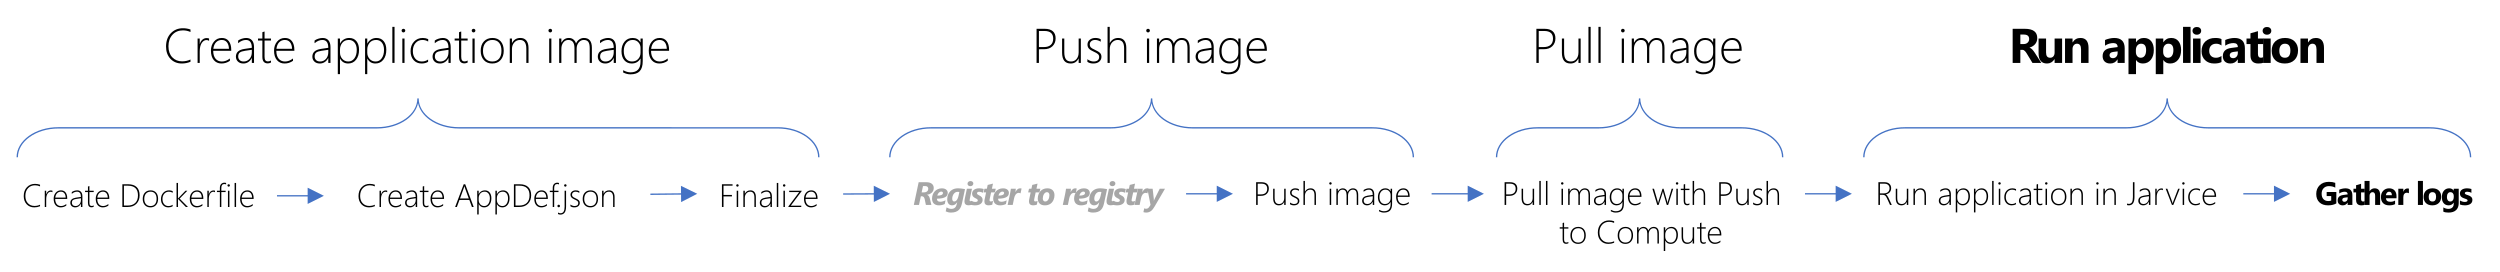 <?xml version="1.0" encoding="UTF-8" standalone="no"?>
<svg
   width="1232"
   height="134"
   overflow="hidden"
   version="1.1"
   id="svg65"
   sodipodi:docname="GlobalProcess_step_8.svg"
   inkscape:version="1.1.2 (b8e25be833, 2022-02-05)"
   xmlns:inkscape="http://www.inkscape.org/namespaces/inkscape"
   xmlns:sodipodi="http://sodipodi.sourceforge.net/DTD/sodipodi-0.dtd"
   xmlns="http://www.w3.org/2000/svg"
   xmlns:svg="http://www.w3.org/2000/svg">
  <sodipodi:namedview
     id="namedview67"
     pagecolor="#505050"
     bordercolor="#eeeeee"
     borderopacity="1"
     inkscape:pageshadow="0"
     inkscape:pageopacity="0"
     inkscape:pagecheckerboard="0"
     showgrid="false"
     inkscape:zoom="0.85876623"
     inkscape:cx="615.41777"
     inkscape:cy="67.538752"
     inkscape:window-width="1920"
     inkscape:window-height="1009"
     inkscape:window-x="-8"
     inkscape:window-y="-8"
     inkscape:window-maximized="1"
     inkscape:current-layer="svg65" />
  <defs
     id="defs5">
    <clipPath
       id="clip0">
      <rect
         x="9"
         y="527"
         width="1232"
         height="134"
         id="rect2" />
    </clipPath>
  </defs>
  <g
     clip-path="url(#clip0)"
     transform="translate(-9 -527)"
     id="g63">
    <g
       aria-label="Create application imagePush imagePull imageRun applicationCreateDockerfileCreateAppDef.jsonFinalizeRegister to registryPush imagePull image with Pushto ComputeRun application inJarviceGather logs"
       transform="translate(89.546 558)"
       id="text39"
       style="font-weight:300;font-size:24px;font-family:'Segoe UI Light', 'Segoe UI Light_MSFontService', sans-serif">
      <path
         d="m 13.324,-0.551 q -2.039,0.844 -4.254,0.844 -3.445,0 -5.625,-2.309 -2.168,-2.32 -2.168,-6.047 0,-4.09 2.355,-6.551 2.355,-2.473 5.988,-2.473 1.934,0 3.703,0.621 v 1.23 q -1.77,-0.797 -3.727,-0.797 -3.164,0 -5.145,2.145 -1.98,2.145 -1.98,5.707 0,3.434 1.887,5.426 1.898,1.98 4.805,1.98 2.32,0 4.16,-0.902 z"
         id="path69" />
      <path
         d="m 22.488,-10.875 q -0.539,-0.387 -1.266,-0.387 -1.418,0 -2.379,1.465 -0.961,1.465 -0.961,4.16 V 0 h -1.055 v -12 h 1.055 v 2.66 h 0.047 q 0.41,-1.371 1.301,-2.133 0.891,-0.762 2.062,-0.762 0.668,0 1.195,0.211 z"
         id="path71" />
      <path
         d="m 24.527,-5.953 q 0,2.473 1.137,3.867 1.148,1.395 3.141,1.395 2.016,0 3.938,-1.488 V -1.031 q -1.863,1.324 -4.16,1.324 -2.32,0 -3.75,-1.664 -1.43,-1.664 -1.43,-4.699 0,-2.625 1.488,-4.418 1.5,-1.805 3.891,-1.805 2.238,0 3.434,1.57 1.195,1.57 1.195,4.289 V -5.953 Z M 32.285,-6.938 q -0.07,-2.074 -0.996,-3.223 -0.926,-1.148 -2.555,-1.148 -1.688,0 -2.801,1.137 -1.102,1.125 -1.359,3.234 z"
         id="path73" />
      <path
         d="m 43.559,0 v -2.402 h -0.047 q -0.574,1.23 -1.676,1.969 -1.09,0.727 -2.426,0.727 -1.711,0 -2.707,-0.961 -0.996,-0.961 -0.996,-2.426 0,-3.141 4.16,-3.797 l 3.691,-0.551 q 0,-3.867 -2.906,-3.867 -1.98,0 -3.855,1.594 v -1.301 q 0.668,-0.527 1.805,-0.902 1.148,-0.375 2.156,-0.375 1.852,0 2.859,1.148 1.02,1.148 1.02,3.34 V 0 Z M 40.254,-5.977 Q 38.367,-5.707 37.605,-5.098 36.844,-4.5 36.844,-3.141 q 0,1.066 0.703,1.758 0.715,0.691 1.98,0.691 1.734,0 2.883,-1.277 1.148,-1.289 1.148,-3.316 v -1.172 z"
         id="path75" />
      <path
         d="m 52.992,-0.164 q -0.844,0.398 -1.582,0.398 -2.66,0 -2.66,-3.188 v -8.062 H 46.594 V -12 H 48.75 v -3.117 q 0.258,-0.094 0.539,-0.188 0.281,-0.082 0.539,-0.176 V -12 h 3.164 v 0.984 h -3.164 v 7.922 q 0,1.242 0.387,1.805 0.398,0.551 1.336,0.551 0.668,0 1.441,-0.434 z"
         id="path77" />
      <path
         d="m 55.629,-5.953 q 0,2.473 1.137,3.867 1.148,1.395 3.141,1.395 2.016,0 3.938,-1.488 V -1.031 q -1.863,1.324 -4.16,1.324 -2.32,0 -3.75,-1.664 -1.43,-1.664 -1.43,-4.699 0,-2.625 1.488,-4.418 1.5,-1.805 3.891,-1.805 2.238,0 3.434,1.57 1.195,1.57 1.195,4.289 V -5.953 Z M 63.387,-6.938 q -0.07,-2.074 -0.996,-3.223 -0.926,-1.148 -2.555,-1.148 -1.688,0 -2.801,1.137 -1.102,1.125 -1.359,3.234 z"
         id="path79" />
      <path
         d="M 81.234,0 V -2.402 H 81.188 q -0.574,1.23 -1.676,1.969 -1.09,0.727 -2.426,0.727 -1.711,0 -2.707,-0.961 -0.996,-0.961 -0.996,-2.426 0,-3.141 4.16,-3.797 l 3.691,-0.551 q 0,-3.867 -2.906,-3.867 -1.98,0 -3.855,1.594 v -1.301 q 0.668,-0.527 1.805,-0.902 1.148,-0.375 2.156,-0.375 1.852,0 2.859,1.148 1.02,1.148 1.02,3.34 V 0 Z M 77.93,-5.977 Q 76.043,-5.707 75.281,-5.098 74.52,-4.5 74.52,-3.141 q 0,1.066 0.703,1.758 0.715,0.691 1.98,0.691 1.734,0 2.883,-1.277 1.148,-1.289 1.148,-3.316 v -1.172 z"
         id="path81" />
      <path
         d="M 87.047,-2.133 H 87 V 5.52 H 85.922 V -12 H 87 v 2.473 h 0.047 q 0.645,-1.324 1.84,-2.039 1.207,-0.727 2.648,-0.727 2.285,0 3.562,1.582 1.289,1.57 1.289,4.277 0,3.012 -1.477,4.875 -1.465,1.852 -3.879,1.852 -2.695,0 -3.984,-2.426 z M 87,-6.598 v 1.512 q 0,1.805 1.137,3.105 1.137,1.289 2.988,1.289 1.84,0 2.988,-1.57 1.148,-1.582 1.148,-4.148 0,-2.25 -1.055,-3.574 -1.055,-1.324 -2.812,-1.324 -2.098,0 -3.246,1.406 Q 87,-8.496 87,-6.598 Z"
         id="path83" />
      <path
         d="m 100.488,-2.133 h -0.047 V 5.52 H 99.363 V -12 h 1.078 v 2.473 h 0.047 q 0.645,-1.324 1.84,-2.039 1.207,-0.727 2.648,-0.727 2.285,0 3.562,1.582 1.289,1.57 1.289,4.277 0,3.012 -1.477,4.875 -1.465,1.852 -3.879,1.852 -2.695,0 -3.984,-2.426 z m -0.047,-4.465 v 1.512 q 0,1.805 1.137,3.105 1.137,1.289 2.988,1.289 1.84,0 2.988,-1.57 1.148,-1.582 1.148,-4.148 0,-2.25 -1.055,-3.574 -1.055,-1.324 -2.812,-1.324 -2.098,0 -3.246,1.406 -1.148,1.406 -1.148,3.305 z"
         id="path85" />
      <path
         d="m 112.805,0 v -17.766 h 1.078 V 0 Z"
         id="path87" />
      <path
         d="m 118.254,-15.023 q -0.352,0 -0.621,-0.258 -0.27,-0.258 -0.27,-0.656 0,-0.387 0.27,-0.621 0.281,-0.246 0.621,-0.246 0.363,0 0.633,0.234 0.281,0.234 0.281,0.633 0,0.375 -0.27,0.645 -0.27,0.27 -0.645,0.27 z M 117.727,0 v -12 h 1.078 V 0 Z"
         id="path89" />
      <path
         d="m 130.418,-0.527 q -1.336,0.82 -3.188,0.82 -2.449,0 -3.949,-1.676 -1.5,-1.688 -1.5,-4.406 0,-2.859 1.688,-4.676 1.688,-1.828 4.336,-1.828 1.371,0 2.66,0.562 v 1.219 q -1.289,-0.797 -2.824,-0.797 -2.109,0 -3.422,1.523 -1.312,1.512 -1.312,3.926 0,2.332 1.195,3.75 1.207,1.418 3.176,1.418 1.805,0 3.141,-0.961 z"
         id="path91" />
      <path
         d="m 140.473,0 v -2.402 h -0.047 q -0.574,1.23 -1.676,1.969 -1.09,0.727 -2.426,0.727 -1.711,0 -2.707,-0.961 -0.996,-0.961 -0.996,-2.426 0,-3.141 4.16,-3.797 l 3.691,-0.551 q 0,-3.867 -2.906,-3.867 -1.98,0 -3.855,1.594 v -1.301 q 0.668,-0.527 1.805,-0.902 1.148,-0.375 2.156,-0.375 1.852,0 2.859,1.148 1.02,1.148 1.02,3.34 V 0 Z m -3.305,-5.977 q -1.887,0.27 -2.648,0.879 -0.762,0.598 -0.762,1.957 0,1.066 0.703,1.758 0.715,0.691 1.98,0.691 1.734,0 2.883,-1.277 1.148,-1.289 1.148,-3.316 v -1.172 z"
         id="path93" />
      <path
         d="m 149.906,-0.164 q -0.844,0.398 -1.582,0.398 -2.66,0 -2.66,-3.188 v -8.062 h -2.156 V -12 h 2.156 v -3.117 q 0.258,-0.094 0.539,-0.188 0.281,-0.082 0.539,-0.176 V -12 h 3.164 v 0.984 h -3.164 v 7.922 q 0,1.242 0.387,1.805 0.398,0.551 1.336,0.551 0.668,0 1.441,-0.434 z"
         id="path95" />
      <path
         d="m 152.812,-15.023 q -0.352,0 -0.621,-0.258 -0.27,-0.258 -0.27,-0.656 0,-0.387 0.27,-0.621 0.281,-0.246 0.621,-0.246 0.363,0 0.633,0.234 0.281,0.234 0.281,0.633 0,0.375 -0.27,0.645 -0.27,0.27 -0.645,0.27 z M 152.285,0 v -12 h 1.078 V 0 Z"
         id="path97" />
      <path
         d="m 162.023,0.293 q -2.625,0 -4.16,-1.723 -1.523,-1.734 -1.523,-4.5 0,-2.988 1.594,-4.676 1.605,-1.688 4.219,-1.688 2.566,0 4.055,1.676 1.488,1.676 1.488,4.641 0,2.801 -1.523,4.535 -1.512,1.734 -4.148,1.734 z m 0.082,-11.602 q -2.121,0 -3.387,1.43 -1.254,1.43 -1.254,3.973 0,2.355 1.23,3.785 1.23,1.43 3.363,1.43 2.168,0 3.34,-1.406 1.172,-1.406 1.172,-3.902 0,-2.566 -1.172,-3.938 -1.16,-1.371 -3.293,-1.371 z"
         id="path99" />
      <path
         d="m 178.828,0 v -6.984 q 0,-4.324 -3.117,-4.324 -1.734,0 -2.848,1.277 Q 171.75,-8.766 171.75,-6.891 V 0 h -1.078 V -12 H 171.75 v 2.18 h 0.047 q 1.312,-2.473 4.102,-2.473 1.945,0 2.977,1.301 1.031,1.289 1.031,3.691 V 0 Z"
         id="path101" />
      <path
         d="m 190.617,-15.023 q -0.352,0 -0.621,-0.258 -0.27,-0.258 -0.27,-0.656 0,-0.387 0.27,-0.621 0.281,-0.246 0.621,-0.246 0.363,0 0.633,0.234 0.281,0.234 0.281,0.633 0,0.375 -0.27,0.645 -0.27,0.27 -0.645,0.27 z M 190.09,0 v -12 h 1.078 V 0 Z"
         id="path103" />
      <path
         d="m 210.059,0 v -7.219 q 0,-2.262 -0.715,-3.176 -0.703,-0.914 -2.238,-0.914 -1.418,0 -2.449,1.219 -1.031,1.219 -1.031,3.059 V 0 h -1.078 v -7.301 q 0,-4.008 -3.047,-4.008 -1.465,0 -2.438,1.23 -0.973,1.219 -0.973,3.164 V 0 h -1.078 v -12 h 1.078 v 1.992 h 0.047 q 1.254,-2.285 3.668,-2.285 1.312,0 2.238,0.762 0.938,0.75 1.266,1.98 0.562,-1.301 1.605,-2.016 1.055,-0.727 2.285,-0.727 3.938,0 3.938,4.875 V 0 Z"
         id="path105" />
      <path
         d="m 221.906,0 v -2.402 h -0.047 q -0.574,1.23 -1.676,1.969 -1.09,0.727 -2.426,0.727 -1.711,0 -2.707,-0.961 -0.996,-0.961 -0.996,-2.426 0,-3.141 4.16,-3.797 l 3.691,-0.551 q 0,-3.867 -2.906,-3.867 -1.98,0 -3.855,1.594 v -1.301 q 0.668,-0.527 1.805,-0.902 1.148,-0.375 2.156,-0.375 1.852,0 2.859,1.148 1.02,1.148 1.02,3.34 V 0 Z m -3.305,-5.977 q -1.887,0.27 -2.648,0.879 -0.762,0.598 -0.762,1.957 0,1.066 0.703,1.758 0.715,0.691 1.98,0.691 1.734,0 2.883,-1.277 1.148,-1.289 1.148,-3.316 v -1.172 z"
         id="path107" />
      <path
         d="m 236.191,-0.891 q 0,3.387 -1.477,4.957 -1.477,1.57 -4.594,1.57 -1.734,0 -3.574,-0.914 V 3.598 q 1.898,1.055 3.598,1.055 4.969,0 4.969,-5.25 V -2.156 h -0.047 q -1.418,2.449 -4.324,2.449 -2.215,0 -3.621,-1.605 -1.395,-1.605 -1.395,-4.477 0,-2.871 1.512,-4.688 1.512,-1.816 3.984,-1.816 2.648,0 3.844,2.191 h 0.047 V -12 h 1.078 z m -1.078,-6.504 q 0,-1.594 -1.078,-2.754 -1.066,-1.16 -2.789,-1.16 -1.98,0 -3.188,1.488 -1.207,1.488 -1.207,3.938 0,2.461 1.102,3.832 1.113,1.359 2.93,1.359 1.934,0 3.082,-1.254 1.148,-1.254 1.148,-3.07 z"
         id="path109" />
      <path
         d="m 240.293,-5.953 q 0,2.473 1.137,3.867 1.148,1.395 3.141,1.395 2.016,0 3.938,-1.488 V -1.031 q -1.863,1.324 -4.16,1.324 -2.32,0 -3.75,-1.664 -1.43,-1.664 -1.43,-4.699 0,-2.625 1.488,-4.418 1.5,-1.805 3.891,-1.805 2.238,0 3.434,1.57 1.195,1.57 1.195,4.289 v 0.48 z m 7.758,-0.984 q -0.07,-2.074 -0.996,-3.223 -0.926,-1.148 -2.555,-1.148 -1.688,0 -2.801,1.137 -1.102,1.125 -1.359,3.234 z"
         id="path111" />
      <path
         d="M 431.437,-6.738 V 0 h -1.16 v -16.805 h 4.055 q 2.59,0 3.961,1.207 1.371,1.195 1.371,3.504 0,2.344 -1.535,3.855 -1.523,1.5 -4.277,1.5 z m 0,-9 v 7.934 h 2.391 q 2.273,0 3.457,-1.078 1.184,-1.09 1.184,-3.07 0,-3.785 -4.348,-3.785 z"
         id="path113" />
      <path
         d="m 451.019,0 v -2.18 h -0.047 q -1.254,2.473 -3.867,2.473 -4.254,0 -4.254,-5.355 V -12 h 1.09 v 6.668 q 0,2.437 0.797,3.539 0.809,1.102 2.531,1.102 1.676,0 2.707,-1.23 1.043,-1.23 1.043,-3.281 V -12 h 1.078 V 0 Z"
         id="path115" />
      <path
         d="M 455.32,-0.527 V -1.828 q 0.609,0.527 1.477,0.832 0.867,0.305 1.5,0.305 2.824,0 2.824,-2.309 0,-0.797 -0.621,-1.359 -0.621,-0.562 -2.016,-1.16 -1.723,-0.75 -2.426,-1.547 -0.691,-0.809 -0.691,-1.957 0,-1.465 1.113,-2.367 1.125,-0.902 2.766,-0.902 1.547,0 2.648,0.633 v 1.219 q -1.336,-0.867 -2.766,-0.867 -1.184,0 -1.91,0.621 -0.727,0.609 -0.727,1.594 0,0.855 0.457,1.395 0.457,0.527 2.016,1.219 1.875,0.844 2.578,1.57 Q 462.246,-4.195 462.246,-3 q 0,1.43 -1.078,2.367 -1.066,0.926 -2.953,0.926 -1.734,0 -2.895,-0.82 z"
         id="path117" />
      <path
         d="m 473.414,0 v -7.195 q 0,-2.133 -0.773,-3.117 -0.773,-0.996 -2.414,-0.996 -1.547,0 -2.719,1.207 -1.172,1.207 -1.172,3.457 V 0 h -1.078 v -17.766 h 1.078 v 7.922 h 0.047 q 1.418,-2.449 4.125,-2.449 1.945,0 2.965,1.254 1.02,1.254 1.02,3.598 V 0 Z"
         id="path119" />
      <path
         d="m 485.203,-15.023 q -0.352,0 -0.621,-0.258 -0.27,-0.258 -0.27,-0.656 0,-0.387 0.27,-0.621 0.281,-0.246 0.621,-0.246 0.363,0 0.633,0.234 0.281,0.234 0.281,0.633 0,0.375 -0.27,0.645 -0.27,0.27 -0.645,0.27 z M 484.676,0 v -12 h 1.078 V 0 Z"
         id="path121" />
      <path
         d="m 504.644,0 v -7.219 q 0,-2.262 -0.715,-3.176 -0.703,-0.914 -2.238,-0.914 -1.418,0 -2.449,1.219 -1.031,1.219 -1.031,3.059 V 0 h -1.078 v -7.301 q 0,-4.008 -3.047,-4.008 -1.465,0 -2.438,1.23 -0.973,1.219 -0.973,3.164 V 0 h -1.078 v -12 h 1.078 v 1.992 h 0.047 q 1.254,-2.285 3.668,-2.285 1.312,0 2.238,0.762 0.938,0.75 1.266,1.98 0.562,-1.301 1.605,-2.016 1.055,-0.727 2.285,-0.727 3.938,0 3.938,4.875 V 0 Z"
         id="path123" />
      <path
         d="m 516.492,0 v -2.402 h -0.047 q -0.574,1.23 -1.676,1.969 -1.09,0.727 -2.426,0.727 -1.711,0 -2.707,-0.961 -0.996,-0.961 -0.996,-2.426 0,-3.141 4.16,-3.797 l 3.691,-0.551 q 0,-3.867 -2.906,-3.867 -1.98,0 -3.855,1.594 v -1.301 q 0.668,-0.527 1.805,-0.902 1.148,-0.375 2.156,-0.375 1.852,0 2.859,1.148 1.02,1.148 1.02,3.34 V 0 Z m -3.305,-5.977 q -1.887,0.27 -2.648,0.879 -0.762,0.598 -0.762,1.957 0,1.066 0.703,1.758 0.715,0.691 1.98,0.691 1.734,0 2.883,-1.277 1.148,-1.289 1.148,-3.316 v -1.172 z"
         id="path125" />
      <path
         d="m 530.777,-0.891 q 0,3.387 -1.477,4.957 -1.477,1.57 -4.594,1.57 -1.734,0 -3.574,-0.914 V 3.598 q 1.898,1.055 3.598,1.055 4.969,0 4.969,-5.25 V -2.156 h -0.047 q -1.418,2.449 -4.324,2.449 -2.215,0 -3.621,-1.605 -1.395,-1.605 -1.395,-4.477 0,-2.871 1.512,-4.688 1.512,-1.816 3.984,-1.816 2.648,0 3.844,2.191 h 0.047 V -12 h 1.078 z m -1.078,-6.504 q 0,-1.594 -1.078,-2.754 -1.066,-1.16 -2.789,-1.16 -1.98,0 -3.188,1.488 -1.207,1.488 -1.207,3.938 0,2.461 1.102,3.832 1.113,1.359 2.93,1.359 1.934,0 3.082,-1.254 1.148,-1.254 1.148,-3.07 z"
         id="path127" />
      <path
         d="m 534.879,-5.953 q 0,2.473 1.137,3.867 1.148,1.395 3.141,1.395 2.016,0 3.938,-1.488 V -1.031 q -1.863,1.324 -4.16,1.324 -2.32,0 -3.75,-1.664 -1.43,-1.664 -1.43,-4.699 0,-2.625 1.488,-4.418 1.5,-1.805 3.891,-1.805 2.238,0 3.434,1.57 1.195,1.57 1.195,4.289 v 0.48 z m 7.758,-0.984 q -0.07,-2.074 -0.996,-3.223 -0.926,-1.148 -2.555,-1.148 -1.688,0 -2.801,1.137 -1.102,1.125 -1.359,3.234 z"
         id="path129" />
      <path
         d="M 677.742,-6.738 V 0 h -1.16 v -16.805 h 4.055 q 2.59,0 3.961,1.207 1.371,1.195 1.371,3.504 0,2.344 -1.535,3.855 -1.523,1.5 -4.277,1.5 z m 0,-9 v 7.934 h 2.391 q 2.273,0 3.457,-1.078 1.184,-1.09 1.184,-3.07 0,-3.785 -4.348,-3.785 z"
         id="path131" />
      <path
         d="m 697.324,0 v -2.18 h -0.047 q -1.254,2.473 -3.867,2.473 -4.254,0 -4.254,-5.355 V -12 h 1.09 v 6.668 q 0,2.437 0.797,3.539 0.809,1.102 2.531,1.102 1.676,0 2.707,-1.23 1.043,-1.23 1.043,-3.281 V -12 h 1.078 V 0 Z"
         id="path133" />
      <path
         d="m 702.246,0 v -17.766 h 1.078 V 0 Z"
         id="path135" />
      <path
         d="m 707.168,0 v -17.766 h 1.078 V 0 Z"
         id="path137" />
      <path
         d="m 719.192,-15.023 q -0.352,0 -0.621,-0.258 -0.27,-0.258 -0.27,-0.656 0,-0.387 0.27,-0.621 0.281,-0.246 0.621,-0.246 0.363,0 0.633,0.234 0.281,0.234 0.281,0.633 0,0.375 -0.27,0.645 -0.27,0.27 -0.645,0.27 z M 718.664,0 v -12 h 1.078 V 0 Z"
         id="path139" />
      <path
         d="m 738.633,0 v -7.219 q 0,-2.262 -0.715,-3.176 -0.703,-0.914 -2.238,-0.914 -1.418,0 -2.449,1.219 -1.031,1.219 -1.031,3.059 V 0 h -1.078 v -7.301 q 0,-4.008 -3.047,-4.008 -1.465,0 -2.438,1.23 -0.973,1.219 -0.973,3.164 V 0 h -1.078 v -12 h 1.078 v 1.992 h 0.047 q 1.254,-2.285 3.668,-2.285 1.312,0 2.238,0.762 0.938,0.75 1.266,1.98 0.562,-1.301 1.605,-2.016 1.055,-0.727 2.285,-0.727 3.938,0 3.938,4.875 V 0 Z"
         id="path141" />
      <path
         d="m 750.481,0 v -2.402 h -0.047 q -0.574,1.23 -1.676,1.969 -1.09,0.727 -2.426,0.727 -1.711,0 -2.707,-0.961 -0.996,-0.961 -0.996,-2.426 0,-3.141 4.16,-3.797 l 3.691,-0.551 q 0,-3.867 -2.906,-3.867 -1.98,0 -3.855,1.594 v -1.301 q 0.668,-0.527 1.805,-0.902 1.148,-0.375 2.156,-0.375 1.852,0 2.859,1.148 1.02,1.148 1.02,3.34 V 0 Z m -3.305,-5.977 q -1.887,0.27 -2.648,0.879 -0.762,0.598 -0.762,1.957 0,1.066 0.703,1.758 0.715,0.691 1.98,0.691 1.734,0 2.883,-1.277 1.148,-1.289 1.148,-3.316 v -1.172 z"
         id="path143" />
      <path
         d="m 764.766,-0.891 q 0,3.387 -1.477,4.957 -1.477,1.57 -4.594,1.57 -1.734,0 -3.574,-0.914 V 3.598 q 1.898,1.055 3.598,1.055 4.969,0 4.969,-5.25 V -2.156 h -0.047 q -1.418,2.449 -4.324,2.449 -2.215,0 -3.621,-1.605 -1.395,-1.605 -1.395,-4.477 0,-2.871 1.512,-4.688 1.512,-1.816 3.984,-1.816 2.648,0 3.844,2.191 h 0.047 V -12 h 1.078 z m -1.078,-6.504 q 0,-1.594 -1.078,-2.754 -1.066,-1.16 -2.789,-1.16 -1.98,0 -3.188,1.488 -1.207,1.488 -1.207,3.938 0,2.461 1.102,3.832 1.113,1.359 2.93,1.359 1.934,0 3.082,-1.254 1.148,-1.254 1.148,-3.07 z"
         id="path145" />
      <path
         d="m 768.867,-5.953 q 0,2.473 1.137,3.867 1.148,1.395 3.141,1.395 2.016,0 3.938,-1.488 V -1.031 q -1.863,1.324 -4.16,1.324 -2.32,0 -3.75,-1.664 -1.43,-1.664 -1.43,-4.699 0,-2.625 1.488,-4.418 1.5,-1.805 3.891,-1.805 2.238,0 3.434,1.57 1.195,1.57 1.195,4.289 v 0.48 z m 7.758,-0.984 q -0.07,-2.074 -0.996,-3.223 -0.926,-1.148 -2.555,-1.148 -1.688,0 -2.801,1.137 -1.102,1.125 -1.359,3.234 z"
         id="path147" />
      <path
         d="m 925.39,0 h -4.348 l -2.613,-4.324 q -0.293,-0.492 -0.562,-0.879 -0.27,-0.387 -0.551,-0.656 -0.27,-0.281 -0.574,-0.422 -0.293,-0.152 -0.645,-0.152 H 915.078 V 0 h -3.785 v -16.805 h 6 q 6.117,0 6.117,4.57 0,0.879 -0.27,1.629 -0.27,0.738 -0.762,1.336 -0.492,0.598 -1.195,1.031 -0.691,0.434 -1.547,0.68 v 0.047 q 0.375,0.117 0.727,0.387 0.352,0.258 0.68,0.609 0.328,0.352 0.621,0.762 0.305,0.398 0.551,0.785 z M 915.078,-13.969 v 4.676 h 1.641 q 1.219,0 1.957,-0.703 0.75,-0.715 0.75,-1.77 0,-2.203 -2.637,-2.203 z"
         id="path149" />
      <path
         d="m 935.656,0 h -3.691 v -1.828 h -0.059 q -1.371,2.121 -3.668,2.121 -4.172,0 -4.172,-5.051 V -12 h 3.691 v 6.914 q 0,2.543 2.016,2.543 0.996,0 1.594,-0.691 0.598,-0.703 0.598,-1.898 V -12 h 3.691 z"
         id="path151" />
      <path
         d="m 948.687,0 h -3.691 v -6.668 q 0,-2.789 -1.992,-2.789 -0.961,0 -1.582,0.738 -0.621,0.738 -0.621,1.875 V 0 h -3.703 v -12 h 3.703 v 1.898 h 0.047 q 1.324,-2.191 3.855,-2.191 3.984,0 3.984,4.945 z"
         id="path153" />
      <path
         d="m 966.5,0 h -3.504 v -1.723 h -0.047 q -1.207,2.016 -3.574,2.016 -1.746,0 -2.754,-0.984 -0.996,-0.996 -0.996,-2.648 0,-3.492 4.137,-4.031 l 3.258,-0.434 q 0,-1.969 -2.133,-1.969 -2.145,0 -4.078,1.277 v -2.789 q 0.773,-0.398 2.109,-0.703 1.348,-0.305 2.449,-0.305 5.133,0 5.133,5.121 z m -3.48,-4.875 v -0.809 l -2.18,0.281 q -1.805,0.234 -1.805,1.629 0,0.633 0.434,1.043 0.445,0.398 1.195,0.398 1.043,0 1.699,-0.715 0.656,-0.727 0.656,-1.828 z"
         id="path155" />
      <path
         d="m 972.125,-1.395 h -0.047 v 6.914 h -3.703 V -12 h 3.703 v 1.805 h 0.047 q 1.371,-2.098 3.855,-2.098 2.332,0 3.598,1.605 1.277,1.594 1.277,4.348 0,3 -1.488,4.816 -1.477,1.816 -3.938,1.816 -2.168,0 -3.305,-1.687 z m -0.105,-4.922 v 0.961 q 0,1.242 0.656,2.027 0.656,0.785 1.723,0.785 1.266,0 1.957,-0.973 0.703,-0.984 0.703,-2.777 0,-3.164 -2.461,-3.164 -1.137,0 -1.863,0.867 -0.715,0.855 -0.715,2.273 z"
         id="path157" />
      <path
         d="m 985.566,-1.395 h -0.047 v 6.914 h -3.703 V -12 h 3.703 v 1.805 h 0.047 q 1.371,-2.098 3.855,-2.098 2.332,0 3.598,1.605 1.277,1.594 1.277,4.348 0,3 -1.488,4.816 -1.477,1.816 -3.938,1.816 -2.168,0 -3.305,-1.687 z m -0.105,-4.922 v 0.961 q 0,1.242 0.656,2.027 0.656,0.785 1.723,0.785 1.266,0 1.957,-0.973 0.703,-0.984 0.703,-2.777 0,-3.164 -2.461,-3.164 -1.137,0 -1.863,0.867 -0.715,0.855 -0.715,2.273 z"
         id="path159" />
      <path
         d="m 998.961,0 h -3.703 v -17.766 h 3.703 z"
         id="path161" />
      <path
         d="m 1002.055,-13.898 q -0.938,0 -1.535,-0.551 -0.598,-0.562 -0.598,-1.371 0,-0.832 0.598,-1.359 0.598,-0.527 1.535,-0.527 0.949,0 1.535,0.527 0.598,0.527 0.598,1.359 0,0.844 -0.598,1.383 -0.586,0.539 -1.535,0.539 z M 1003.883,0 h -3.703 v -12 h 3.703 z"
         id="path163" />
      <path
         d="m 1014.195,-0.434 q -1.254,0.727 -3.621,0.727 -2.766,0 -4.477,-1.676 -1.711,-1.676 -1.711,-4.324 0,-3.059 1.828,-4.816 1.84,-1.77 4.91,-1.77 2.121,0 3.07,0.562 v 3.141 q -1.16,-0.867 -2.59,-0.867 -1.594,0 -2.531,0.938 -0.926,0.926 -0.926,2.566 0,1.594 0.891,2.508 0.891,0.902 2.449,0.902 1.383,0 2.707,-0.867 z"
         id="path165" />
      <path
         d="m 1025.738,0 h -3.504 v -1.723 h -0.047 q -1.207,2.016 -3.574,2.016 -1.746,0 -2.754,-0.984 -0.996,-0.996 -0.996,-2.648 0,-3.492 4.137,-4.031 l 3.258,-0.434 q 0,-1.969 -2.133,-1.969 -2.145,0 -4.078,1.277 v -2.789 q 0.773,-0.398 2.109,-0.703 1.348,-0.305 2.449,-0.305 5.133,0 5.133,5.121 z m -3.481,-4.875 v -0.809 l -2.18,0.281 q -1.805,0.234 -1.805,1.629 0,0.633 0.434,1.043 0.445,0.398 1.195,0.398 1.043,0 1.699,-0.715 0.656,-0.727 0.656,-1.828 z"
         id="path167" />
      <path
         d="m 1034.867,-0.141 q -0.82,0.434 -2.473,0.434 -3.914,0 -3.914,-4.066 v -5.496 h -1.945 V -12 h 1.945 v -2.59 l 3.692,-1.055 V -12 h 2.695 v 2.73 h -2.695 v 4.852 q 0,1.875 1.488,1.875 0.586,0 1.207,-0.34 z"
         id="path169" />
      <path
         d="m 1036.613,-13.898 q -0.938,0 -1.535,-0.551 -0.598,-0.562 -0.598,-1.371 0,-0.832 0.598,-1.359 0.598,-0.527 1.535,-0.527 0.949,0 1.535,0.527 0.598,0.527 0.598,1.359 0,0.844 -0.598,1.383 -0.586,0.539 -1.535,0.539 z M 1038.441,0 h -3.703 v -12 h 3.703 z"
         id="path171" />
      <path
         d="m 1045.379,0.293 q -3,0 -4.723,-1.676 -1.711,-1.688 -1.711,-4.57 0,-2.977 1.781,-4.652 1.781,-1.688 4.816,-1.688 2.988,0 4.688,1.688 1.699,1.676 1.699,4.441 0,2.988 -1.758,4.723 -1.746,1.734 -4.793,1.734 z m 0.094,-9.75 q -1.312,0 -2.039,0.902 -0.727,0.902 -0.727,2.555 0,3.457 2.789,3.457 2.66,0 2.66,-3.551 0,-3.363 -2.684,-3.363 z"
         id="path173" />
      <path
         d="m 1064.715,0 h -3.691 v -6.668 q 0,-2.789 -1.992,-2.789 -0.961,0 -1.582,0.738 -0.621,0.738 -0.621,1.875 V 0 h -3.703 v -12 h 3.703 v 1.898 h 0.047 q 1.324,-2.191 3.855,-2.191 3.984,0 3.984,4.945 z"
         id="path175" />
      <path
         d="m -60.816,70.633 q -1.359,0.562 -2.836,0.562 -2.297,0 -3.75,-1.539 -1.445,-1.547 -1.445,-4.031 0,-2.727 1.57,-4.367 1.57,-1.648 3.992,-1.648 1.289,0 2.469,0.414 v 0.82 q -1.18,-0.531 -2.484,-0.531 -2.109,0 -3.43,1.43 -1.32,1.43 -1.32,3.805 0,2.289 1.258,3.617 1.266,1.32 3.203,1.32 1.547,0 2.773,-0.602 z"
         id="path177" />
      <path
         d="m -54.707,63.75 q -0.359,-0.258 -0.844,-0.258 -0.945,0 -1.586,0.977 -0.641,0.977 -0.641,2.773 V 71 h -0.703 v -8 h 0.703 v 1.773 h 0.031 q 0.273,-0.914 0.867,-1.422 0.594,-0.508 1.375,-0.508 0.445,0 0.797,0.141 z"
         id="path179" />
      <path
         d="m -53.347,67.031 q 0,1.648 0.758,2.578 0.766,0.93 2.094,0.93 1.344,0 2.625,-0.992 V 70.312 q -1.242,0.883 -2.773,0.883 -1.547,0 -2.5,-1.109 -0.953,-1.109 -0.953,-3.133 0,-1.75 0.992,-2.945 1,-1.203 2.594,-1.203 1.492,0 2.289,1.047 0.797,1.047 0.797,2.859 V 67.031 Z M -48.176,66.375 q -0.047,-1.383 -0.664,-2.148 -0.617,-0.766 -1.703,-0.766 -1.125,0 -1.867,0.758 -0.734,0.75 -0.906,2.156 z"
         id="path181" />
      <path
         d="m -40.66,71 v -1.602 h -0.031 q -0.383,0.82 -1.117,1.312 -0.727,0.484 -1.617,0.484 -1.141,0 -1.805,-0.641 -0.664,-0.641 -0.664,-1.617 0,-2.094 2.773,-2.531 l 2.461,-0.367 q 0,-2.578 -1.938,-2.578 -1.32,0 -2.57,1.062 V 63.656 q 0.445,-0.352 1.203,-0.602 0.766,-0.25 1.438,-0.25 1.234,0 1.906,0.766 0.68,0.766 0.68,2.227 V 71 Z m -2.203,-3.984 q -1.258,0.18 -1.766,0.586 -0.508,0.398 -0.508,1.305 0,0.711 0.469,1.172 0.477,0.461 1.32,0.461 1.156,0 1.922,-0.852 0.766,-0.859 0.766,-2.211 v -0.781 z"
         id="path183" />
      <path
         d="m -34.371,70.891 q -0.562,0.266 -1.055,0.266 -1.773,0 -1.773,-2.125 v -5.375 h -1.438 V 63 h 1.438 v -2.078 q 0.172,-0.062 0.359,-0.125 0.188,-0.055 0.359,-0.117 V 63 h 2.109 v 0.656 h -2.109 v 5.281 q 0,0.828 0.258,1.203 0.266,0.367 0.891,0.367 0.445,0 0.961,-0.289 z"
         id="path185" />
      <path
         d="m -32.613,67.031 q 0,1.648 0.758,2.578 0.766,0.93 2.094,0.93 1.344,0 2.625,-0.992 V 70.312 q -1.242,0.883 -2.773,0.883 -1.547,0 -2.5,-1.109 -0.953,-1.109 -0.953,-3.133 0,-1.75 0.992,-2.945 1,-1.203 2.594,-1.203 1.492,0 2.289,1.047 0.797,1.047 0.797,2.859 v 0.32 z m 5.172,-0.656 q -0.047,-1.383 -0.664,-2.148 -0.617,-0.766 -1.703,-0.766 -1.125,0 -1.867,0.758 -0.734,0.75 -0.906,2.156 z"
         id="path187" />
      <path
         d="M -20.248,71 V 59.797 h 2.805 q 2.789,0 4.242,1.391 1.453,1.391 1.453,4.055 0,2.562 -1.562,4.164 Q -14.865,71 -17.608,71 Z m 0.773,-10.492 v 9.789 h 1.758 q 2.492,0 3.828,-1.289 1.336,-1.297 1.336,-3.734 0,-4.766 -5.008,-4.766 z"
         id="path189" />
      <path
         d="m -6.412,71.195 q -1.75,0 -2.773,-1.148 -1.016,-1.156 -1.016,-3 0,-1.992 1.062,-3.117 1.07,-1.125 2.812,-1.125 1.711,0 2.703,1.117 0.992,1.117 0.992,3.094 0,1.867 -1.016,3.023 -1.008,1.156 -2.766,1.156 z m 0.055,-7.734 q -1.414,0 -2.258,0.953 -0.836,0.953 -0.836,2.648 0,1.57 0.82,2.523 0.82,0.953 2.242,0.953 1.445,0 2.227,-0.938 0.781,-0.938 0.781,-2.602 0,-1.711 -0.781,-2.625 -0.773,-0.914 -2.195,-0.914 z"
         id="path191" />
      <path
         d="m 4.533,70.648 q -0.891,0.547 -2.125,0.547 -1.633,0 -2.633,-1.117 -1,-1.125 -1,-2.938 0,-1.906 1.125,-3.117 1.125,-1.219 2.891,-1.219 0.914,0 1.773,0.375 v 0.812 q -0.859,-0.531 -1.883,-0.531 -1.406,0 -2.281,1.016 -0.875,1.008 -0.875,2.617 0,1.555 0.797,2.5 0.805,0.945 2.117,0.945 1.203,0 2.094,-0.641 z"
         id="path193" />
      <path
         d="M 11.033,71 7.205,67.047 h -0.031 V 71 h -0.719 V 59.156 h 0.719 v 7.633 h 0.031 L 10.838,63 h 0.93 L 7.971,66.875 12.072,71 Z"
         id="path195" />
      <path
         d="m 13.728,67.031 q 0,1.648 0.758,2.578 0.766,0.93 2.094,0.93 1.344,0 2.625,-0.992 V 70.312 q -1.242,0.883 -2.773,0.883 -1.547,0 -2.5,-1.109 -0.953,-1.109 -0.953,-3.133 0,-1.75 0.992,-2.945 1,-1.203 2.594,-1.203 1.492,0 2.289,1.047 0.797,1.047 0.797,2.859 V 67.031 Z M 18.9,66.375 q -0.047,-1.383 -0.664,-2.148 -0.617,-0.766 -1.703,-0.766 -1.125,0 -1.867,0.758 -0.734,0.75 -0.906,2.156 z"
         id="path197" />
      <path
         d="m 25.408,63.75 q -0.359,-0.258 -0.844,-0.258 -0.945,0 -1.586,0.977 -0.641,0.977 -0.641,2.773 V 71 h -0.703 v -8 h 0.703 v 1.773 h 0.031 q 0.273,-0.914 0.867,-1.422 0.594,-0.508 1.375,-0.508 0.445,0 0.797,0.141 z"
         id="path199" />
      <path
         d="m 30.877,59.914 q -0.289,-0.227 -0.875,-0.227 -1.477,0 -1.477,1.984 V 63 h 2.117 v 0.656 H 28.525 V 71 h -0.719 v -7.344 h -1.438 V 63 h 1.438 v -1.391 q 0,-1.266 0.633,-1.922 0.641,-0.656 1.594,-0.656 0.508,0 0.844,0.148 z"
         id="path201" />
      <path
         d="m 32.142,60.984 q -0.234,0 -0.414,-0.172 -0.18,-0.172 -0.18,-0.438 0,-0.258 0.18,-0.414 0.188,-0.164 0.414,-0.164 0.242,0 0.422,0.156 0.188,0.156 0.188,0.422 0,0.25 -0.18,0.43 -0.18,0.18 -0.43,0.18 z M 31.791,71 v -8 h 0.719 v 8 z"
         id="path203" />
      <path
         d="M 35.072,71 V 59.156 h 0.719 V 71 Z"
         id="path205" />
      <path
         d="m 38.525,67.031 q 0,1.648 0.758,2.578 0.766,0.93 2.094,0.93 1.344,0 2.625,-0.992 V 70.312 q -1.242,0.883 -2.773,0.883 -1.547,0 -2.5,-1.109 -0.953,-1.109 -0.953,-3.133 0,-1.75 0.992,-2.945 1,-1.203 2.594,-1.203 1.492,0 2.289,1.047 0.797,1.047 0.797,2.859 V 67.031 Z M 43.697,66.375 q -0.047,-1.383 -0.664,-2.148 -0.617,-0.766 -1.703,-0.766 -1.125,0 -1.867,0.758 -0.734,0.75 -0.906,2.156 z"
         id="path207" />
      <path
         d="m 104.156,70.633 q -1.359,0.562 -2.836,0.562 -2.297,0 -3.75,-1.539 -1.445,-1.547 -1.445,-4.031 0,-2.727 1.57,-4.367 1.57,-1.648 3.992,-1.648 1.289,0 2.469,0.414 v 0.82 q -1.18,-0.531 -2.484,-0.531 -2.109,0 -3.43,1.43 -1.32,1.43 -1.32,3.805 0,2.289 1.258,3.617 1.266,1.32 3.203,1.32 1.547,0 2.773,-0.602 z"
         id="path209" />
      <path
         d="m 110.265,63.75 q -0.359,-0.258 -0.844,-0.258 -0.945,0 -1.586,0.977 -0.641,0.977 -0.641,2.773 V 71 h -0.703 v -8 h 0.703 v 1.773 h 0.031 q 0.273,-0.914 0.867,-1.422 0.594,-0.508 1.375,-0.508 0.445,0 0.797,0.141 z"
         id="path211" />
      <path
         d="m 111.625,67.031 q 0,1.648 0.758,2.578 0.766,0.93 2.094,0.93 1.344,0 2.625,-0.992 V 70.312 q -1.242,0.883 -2.773,0.883 -1.547,0 -2.5,-1.109 -0.953,-1.109 -0.953,-3.133 0,-1.75 0.992,-2.945 1,-1.203 2.594,-1.203 1.492,0 2.289,1.047 0.797,1.047 0.797,2.859 v 0.32 z m 5.172,-0.656 q -0.047,-1.383 -0.664,-2.148 -0.617,-0.766 -1.703,-0.766 -1.125,0 -1.867,0.758 -0.734,0.75 -0.906,2.156 z"
         id="path213" />
      <path
         d="m 124.312,71 v -1.602 h -0.031 q -0.383,0.82 -1.117,1.312 -0.727,0.484 -1.617,0.484 -1.141,0 -1.805,-0.641 -0.664,-0.641 -0.664,-1.617 0,-2.094 2.773,-2.531 l 2.461,-0.367 q 0,-2.578 -1.938,-2.578 -1.32,0 -2.57,1.062 V 63.656 q 0.445,-0.352 1.203,-0.602 0.766,-0.25 1.438,-0.25 1.234,0 1.906,0.766 0.68,0.766 0.68,2.227 V 71 Z m -2.203,-3.984 q -1.258,0.18 -1.766,0.586 Q 119.835,68 119.835,68.906 q 0,0.711 0.469,1.172 0.477,0.461 1.32,0.461 1.156,0 1.922,-0.852 0.766,-0.859 0.766,-2.211 v -0.781 z"
         id="path215" />
      <path
         d="m 130.601,70.891 q -0.562,0.266 -1.055,0.266 -1.773,0 -1.773,-2.125 v -5.375 h -1.438 V 63 h 1.438 v -2.078 q 0.172,-0.062 0.359,-0.125 0.188,-0.055 0.359,-0.117 V 63 h 2.109 v 0.656 h -2.109 v 5.281 q 0,0.828 0.258,1.203 0.266,0.367 0.891,0.367 0.445,0 0.961,-0.289 z"
         id="path217" />
      <path
         d="m 132.359,67.031 q 0,1.648 0.758,2.578 0.766,0.93 2.094,0.93 1.344,0 2.625,-0.992 V 70.312 q -1.242,0.883 -2.773,0.883 -1.547,0 -2.5,-1.109 -0.953,-1.109 -0.953,-3.133 0,-1.75 0.992,-2.945 1,-1.203 2.594,-1.203 1.492,0 2.289,1.047 0.797,1.047 0.797,2.859 v 0.32 z m 5.172,-0.656 q -0.047,-1.383 -0.664,-2.148 -0.617,-0.766 -1.703,-0.766 -1.125,0 -1.867,0.758 -0.734,0.75 -0.906,2.156 z"
         id="path219" />
      <path
         d="m 152.02,71 -1.281,-3.484 h -4.859 L 144.599,71 h -0.852 l 4.227,-11.203 h 0.734 L 152.888,71 Z m -3.438,-9.375 q -0.086,-0.234 -0.141,-0.461 -0.055,-0.195 -0.117,-0.391 h -0.031 q -0.133,0.516 -0.258,0.836 l -1.883,5.195 h 4.32 z"
         id="path221" />
      <path
         d="m 155.38,69.578 h -0.031 v 5.102 h -0.719 V 63 h 0.719 v 1.648 h 0.031 q 0.43,-0.883 1.227,-1.359 0.805,-0.484 1.766,-0.484 1.523,0 2.375,1.055 0.859,1.047 0.859,2.852 0,2.008 -0.984,3.25 -0.977,1.234 -2.586,1.234 -1.797,0 -2.656,-1.617 z m -0.031,-2.977 v 1.008 q 0,1.203 0.758,2.07 0.758,0.859 1.992,0.859 1.227,0 1.992,-1.047 0.766,-1.055 0.766,-2.766 0,-1.5 -0.703,-2.383 -0.703,-0.883 -1.875,-0.883 -1.398,0 -2.164,0.938 -0.766,0.938 -0.766,2.203 z"
         id="path223" />
      <path
         d="m 164.341,69.578 h -0.031 v 5.102 h -0.719 V 63 h 0.719 v 1.648 h 0.031 q 0.43,-0.883 1.227,-1.359 0.805,-0.484 1.766,-0.484 1.523,0 2.375,1.055 0.859,1.047 0.859,2.852 0,2.008 -0.984,3.25 -0.977,1.234 -2.586,1.234 -1.797,0 -2.656,-1.617 z m -0.031,-2.977 v 1.008 q 0,1.203 0.758,2.07 0.758,0.859 1.992,0.859 1.227,0 1.992,-1.047 0.766,-1.055 0.766,-2.766 0,-1.5 -0.703,-2.383 -0.703,-0.883 -1.875,-0.883 -1.398,0 -2.164,0.938 -0.766,0.938 -0.766,2.203 z"
         id="path225" />
      <path
         d="M 172.708,71 V 59.797 h 2.805 q 2.789,0 4.242,1.391 1.453,1.391 1.453,4.055 0,2.562 -1.562,4.164 Q 178.091,71 175.349,71 Z m 0.773,-10.492 v 9.789 h 1.758 q 2.492,0 3.828,-1.289 1.336,-1.297 1.336,-3.734 0,-4.766 -5.008,-4.766 z"
         id="path227" />
      <path
         d="m 183.505,67.031 q 0,1.648 0.758,2.578 0.766,0.93 2.094,0.93 1.344,0 2.625,-0.992 V 70.312 q -1.242,0.883 -2.773,0.883 -1.547,0 -2.5,-1.109 -0.953,-1.109 -0.953,-3.133 0,-1.75 0.992,-2.945 1,-1.203 2.594,-1.203 1.492,0 2.289,1.047 0.797,1.047 0.797,2.859 v 0.32 z m 5.172,-0.656 q -0.047,-1.383 -0.664,-2.148 -0.617,-0.766 -1.703,-0.766 -1.125,0 -1.867,0.758 -0.734,0.75 -0.906,2.156 z"
         id="path229" />
      <path
         d="m 194.911,59.914 q -0.289,-0.227 -0.875,-0.227 -1.477,0 -1.477,1.984 V 63 h 2.117 v 0.656 h -2.117 V 71 h -0.719 v -7.344 h -1.438 V 63 h 1.438 v -1.391 q 0,-1.266 0.633,-1.922 0.641,-0.656 1.594,-0.656 0.508,0 0.844,0.148 z"
         id="path231" />
      <path
         d="m 194.778,71.141 q -0.266,0 -0.445,-0.18 -0.18,-0.188 -0.18,-0.453 0,-0.273 0.18,-0.445 0.18,-0.18 0.445,-0.18 0.266,0 0.453,0.18 0.188,0.172 0.188,0.445 0,0.266 -0.188,0.453 -0.188,0.18 -0.453,0.18 z"
         id="path233" />
      <path
         d="m 198.046,60.984 q -0.234,0 -0.414,-0.172 -0.18,-0.172 -0.18,-0.438 0,-0.258 0.18,-0.414 0.188,-0.164 0.414,-0.164 0.242,0 0.422,0.156 0.188,0.156 0.188,0.422 0,0.25 -0.18,0.43 -0.18,0.18 -0.43,0.18 z m 0.367,9.789 q 0,3.984 -2.828,3.984 -0.562,0 -1.141,-0.273 v -0.75 q 0.625,0.367 1.219,0.367 2.031,0 2.031,-3.195 V 63 h 0.719 z"
         id="path235" />
      <path
         d="M 200.561,70.648 V 69.781 q 0.406,0.352 0.984,0.555 0.578,0.203 1,0.203 1.883,0 1.883,-1.539 0,-0.531 -0.414,-0.906 -0.414,-0.375 -1.344,-0.773 -1.148,-0.5 -1.617,-1.031 -0.461,-0.539 -0.461,-1.305 0,-0.977 0.742,-1.578 0.75,-0.602 1.844,-0.602 1.031,0 1.766,0.422 v 0.812 q -0.891,-0.578 -1.844,-0.578 -0.789,0 -1.273,0.414 -0.484,0.406 -0.484,1.062 0,0.57 0.305,0.93 0.305,0.352 1.344,0.812 1.25,0.562 1.719,1.047 0.469,0.477 0.469,1.273 0,0.953 -0.719,1.578 -0.711,0.617 -1.969,0.617 -1.156,0 -1.93,-0.547 z"
         id="path237" />
      <path
         d="m 210.397,71.195 q -1.75,0 -2.773,-1.148 -1.016,-1.156 -1.016,-3 0,-1.992 1.062,-3.117 1.07,-1.125 2.812,-1.125 1.711,0 2.703,1.117 0.992,1.117 0.992,3.094 0,1.867 -1.016,3.023 -1.008,1.156 -2.766,1.156 z m 0.055,-7.734 q -1.414,0 -2.258,0.953 -0.836,0.953 -0.836,2.648 0,1.57 0.82,2.523 0.82,0.953 2.242,0.953 1.445,0 2.227,-0.938 0.781,-0.938 0.781,-2.602 0,-1.711 -0.781,-2.625 -0.773,-0.914 -2.195,-0.914 z"
         id="path239" />
      <path
         d="m 221.6,71 v -4.656 q 0,-2.883 -2.078,-2.883 -1.156,0 -1.898,0.852 -0.742,0.844 -0.742,2.094 V 71 h -0.719 v -8 h 0.719 v 1.453 h 0.031 q 0.875,-1.648 2.734,-1.648 1.297,0 1.984,0.867 0.688,0.859 0.688,2.461 V 71 Z"
         id="path241" />
      <path
         d="m 275.998,60.508 v 4.57 h 4.141 v 0.703 h -4.141 V 71 h -0.773 V 59.797 h 5.234 v 0.711 z"
         id="path243" />
      <path
         d="m 282.857,60.984 q -0.234,0 -0.414,-0.172 -0.18,-0.172 -0.18,-0.438 0,-0.258 0.18,-0.414 0.188,-0.164 0.414,-0.164 0.242,0 0.422,0.156 0.188,0.156 0.188,0.422 0,0.25 -0.18,0.43 -0.18,0.18 -0.43,0.18 z M 282.506,71 v -8 h 0.719 v 8 z"
         id="path245" />
      <path
         d="m 291.224,71 v -4.656 q 0,-2.883 -2.078,-2.883 -1.156,0 -1.898,0.852 -0.742,0.844 -0.742,2.094 V 71 h -0.719 v -8 h 0.719 v 1.453 h 0.031 q 0.875,-1.648 2.734,-1.648 1.297,0 1.984,0.867 0.688,0.859 0.688,2.461 V 71 Z"
         id="path247" />
      <path
         d="m 299.131,71 v -1.602 h -0.031 q -0.383,0.82 -1.117,1.312 -0.727,0.484 -1.617,0.484 -1.141,0 -1.805,-0.641 -0.664,-0.641 -0.664,-1.617 0,-2.094 2.773,-2.531 l 2.461,-0.367 q 0,-2.578 -1.938,-2.578 -1.32,0 -2.57,1.062 V 63.656 q 0.445,-0.352 1.203,-0.602 0.766,-0.25 1.438,-0.25 1.234,0 1.906,0.766 0.68,0.766 0.68,2.227 V 71 Z m -2.203,-3.984 q -1.258,0.18 -1.766,0.586 -0.508,0.398 -0.508,1.305 0,0.711 0.469,1.172 0.477,0.461 1.32,0.461 1.156,0 1.922,-0.852 0.766,-0.859 0.766,-2.211 v -0.781 z"
         id="path249" />
      <path
         d="M 302.256,71 V 59.156 h 0.719 V 71 Z"
         id="path251" />
      <path
         d="m 305.889,60.984 q -0.234,0 -0.414,-0.172 -0.18,-0.172 -0.18,-0.438 0,-0.258 0.18,-0.414 0.188,-0.164 0.414,-0.164 0.242,0 0.422,0.156 0.188,0.156 0.188,0.422 0,0.25 -0.18,0.43 -0.18,0.18 -0.43,0.18 z M 305.537,71 v -8 h 0.719 v 8 z"
         id="path253" />
      <path
         d="m 309.154,70.344 h 5.164 V 71 h -6.336 v -0.273 l 5.312,-7.07 h -4.93 V 63 h 6.148 v 0.195 z"
         id="path255" />
      <path
         d="m 316.412,67.031 q 0,1.648 0.758,2.578 0.766,0.93 2.094,0.93 1.344,0 2.625,-0.992 V 70.312 q -1.242,0.883 -2.773,0.883 -1.547,0 -2.5,-1.109 -0.953,-1.109 -0.953,-3.133 0,-1.75 0.992,-2.945 1,-1.203 2.594,-1.203 1.492,0 2.289,1.047 0.797,1.047 0.797,2.859 v 0.32 z m 5.172,-0.656 q -0.047,-1.383 -0.664,-2.148 -0.617,-0.766 -1.703,-0.766 -1.125,0 -1.867,0.758 -0.734,0.75 -0.906,2.156 z"
         id="path257" />
      <path
         d="m 379.596,61.648 q 0,0.711 -0.258,1.289 -0.258,0.57 -0.703,0.992 -0.445,0.422 -1.047,0.688 -0.594,0.266 -1.273,0.359 v 0.031 q 0.484,0.156 0.828,0.594 0.344,0.438 0.516,1.164 L 378.44,70 h -2.703 l -0.609,-2.883 q -0.141,-0.695 -0.492,-1.047 -0.352,-0.359 -0.961,-0.359 h -0.43 L 372.331,70 h -2.547 l 2.383,-11.203 h 3.828 q 0.977,0 1.664,0.234 0.688,0.227 1.117,0.625 0.43,0.391 0.625,0.906 0.195,0.516 0.195,1.086 z m -2.688,0.414 q 0,-0.648 -0.383,-1.008 -0.383,-0.367 -1.156,-0.367 h -1.055 l -0.672,3.117 h 1.023 q 0.578,0 1,-0.141 0.422,-0.148 0.695,-0.383 0.273,-0.242 0.406,-0.555 0.141,-0.32 0.141,-0.664 z"
         style="fill:#a6a6a6"
         id="path259" />
      <path
         d="m 386.495,64.062 q 0,0.617 -0.266,1.133 -0.258,0.516 -0.875,0.891 -0.609,0.375 -1.625,0.594 -1.016,0.211 -2.531,0.234 -0.016,0.047 -0.016,0.086 0,0.031 0,0.07 0,0.242 0.078,0.484 0.078,0.242 0.266,0.438 0.195,0.195 0.508,0.32 0.312,0.117 0.781,0.117 0.281,0 0.609,-0.047 0.336,-0.055 0.68,-0.148 0.344,-0.102 0.68,-0.234 0.344,-0.141 0.633,-0.305 l -0.383,1.844 q -0.242,0.125 -0.555,0.242 -0.312,0.117 -0.68,0.211 -0.359,0.094 -0.773,0.148 -0.406,0.055 -0.836,0.055 -0.906,0 -1.555,-0.266 -0.648,-0.266 -1.07,-0.711 -0.414,-0.453 -0.609,-1.055 -0.195,-0.602 -0.195,-1.281 0,-1.023 0.336,-1.945 0.344,-0.922 0.969,-1.617 0.633,-0.695 1.516,-1.102 0.891,-0.414 1.984,-0.414 0.789,0 1.344,0.188 0.555,0.188 0.906,0.508 0.352,0.312 0.516,0.719 0.164,0.406 0.164,0.844 z m -2.352,0.031 q 0,-0.289 -0.219,-0.477 -0.211,-0.195 -0.602,-0.195 -0.344,0 -0.664,0.148 -0.312,0.148 -0.578,0.414 -0.258,0.258 -0.445,0.625 -0.188,0.359 -0.281,0.781 1.406,0.016 2.094,-0.32 0.695,-0.336 0.695,-0.977 z"
         style="fill:#a6a6a6"
         id="path261" />
      <path
         d="m 393.557,69.039 q -0.219,1.047 -0.586,1.914 -0.367,0.867 -0.992,1.484 -0.625,0.625 -1.57,0.969 -0.945,0.352 -2.32,0.352 -0.758,0 -1.398,-0.164 -0.641,-0.156 -1.195,-0.422 l 0.438,-1.984 q 0.492,0.328 1.078,0.539 0.586,0.211 1.234,0.211 0.609,0 1.062,-0.164 0.461,-0.164 0.789,-0.484 0.336,-0.32 0.555,-0.797 0.219,-0.469 0.352,-1.086 l 0.141,-0.703 h -0.031 q -0.203,0.305 -0.445,0.578 -0.242,0.266 -0.539,0.469 -0.289,0.203 -0.648,0.32 -0.352,0.125 -0.797,0.125 -0.609,0 -1.07,-0.219 -0.453,-0.227 -0.766,-0.625 -0.305,-0.398 -0.461,-0.953 -0.156,-0.555 -0.156,-1.227 0,-0.672 0.141,-1.328 0.148,-0.664 0.438,-1.258 0.289,-0.602 0.727,-1.109 0.438,-0.508 1.016,-0.875 0.586,-0.375 1.312,-0.586 0.727,-0.211 1.602,-0.211 0.484,0 0.961,0.039 0.484,0.031 0.938,0.094 0.461,0.055 0.875,0.133 0.414,0.07 0.766,0.141 z m -1.328,-5.422 q -0.18,-0.039 -0.422,-0.055 -0.234,-0.023 -0.5,-0.023 -0.539,0 -1.016,0.266 -0.469,0.266 -0.82,0.727 -0.352,0.461 -0.555,1.086 -0.203,0.625 -0.203,1.344 0,0.289 0.055,0.539 0.062,0.242 0.188,0.422 0.125,0.18 0.305,0.281 0.188,0.102 0.43,0.102 0.312,0 0.57,-0.125 0.266,-0.125 0.477,-0.336 0.219,-0.219 0.383,-0.5 0.172,-0.281 0.305,-0.594 0.133,-0.312 0.227,-0.633 0.102,-0.32 0.164,-0.609 z"
         style="fill:#a6a6a6"
         id="path263" />
      <path
         d="m 399.112,59.422 q 0,0.305 -0.117,0.547 -0.117,0.242 -0.32,0.422 -0.195,0.172 -0.469,0.266 -0.266,0.094 -0.578,0.094 -0.297,0 -0.555,-0.086 -0.25,-0.094 -0.438,-0.25 -0.18,-0.164 -0.289,-0.383 -0.102,-0.219 -0.102,-0.477 0,-0.305 0.109,-0.547 0.117,-0.242 0.312,-0.414 0.203,-0.18 0.477,-0.273 0.273,-0.094 0.594,-0.094 0.297,0 0.547,0.094 0.25,0.086 0.43,0.25 0.188,0.156 0.289,0.375 0.109,0.219 0.109,0.477 z m -0.812,10.508 q -0.141,0.039 -0.328,0.078 -0.18,0.039 -0.391,0.07 -0.203,0.039 -0.43,0.055 -0.219,0.023 -0.438,0.023 -0.523,0 -0.898,-0.141 -0.367,-0.133 -0.609,-0.375 -0.242,-0.25 -0.359,-0.586 -0.109,-0.344 -0.109,-0.75 0,-0.172 0.016,-0.383 0.023,-0.211 0.055,-0.438 0.031,-0.234 0.07,-0.469 0.047,-0.242 0.094,-0.461 0.031,-0.133 0.102,-0.484 0.078,-0.359 0.172,-0.82 0.102,-0.461 0.211,-0.969 0.109,-0.516 0.203,-0.977 0.102,-0.461 0.172,-0.812 0.078,-0.359 0.109,-0.492 h 2.5 l -0.953,4.5 q -0.062,0.273 -0.133,0.617 -0.07,0.336 -0.07,0.586 0,0.297 0.188,0.414 0.188,0.117 0.43,0.117 0.203,0 0.406,-0.039 0.211,-0.047 0.383,-0.117 -0.102,0.469 -0.195,0.93 -0.094,0.453 -0.195,0.922 z"
         style="fill:#a6a6a6"
         id="path265" />
      <path
         d="m 403.846,64 q -0.164,-0.086 -0.383,-0.172 -0.219,-0.086 -0.469,-0.156 -0.242,-0.07 -0.5,-0.117 -0.258,-0.047 -0.5,-0.047 -0.57,0 -0.82,0.219 -0.242,0.219 -0.242,0.531 0,0.32 0.242,0.523 0.242,0.203 0.641,0.406 0.469,0.227 0.82,0.453 0.352,0.227 0.586,0.5 0.234,0.273 0.352,0.617 0.117,0.336 0.117,0.781 0,0.477 -0.195,0.953 -0.195,0.477 -0.633,0.859 -0.438,0.375 -1.156,0.609 -0.711,0.234 -1.75,0.234 -0.297,0 -0.633,-0.031 -0.336,-0.031 -0.664,-0.086 -0.328,-0.055 -0.633,-0.133 -0.297,-0.078 -0.531,-0.172 l 0.367,-1.883 q 0.203,0.109 0.469,0.219 0.266,0.109 0.562,0.203 0.305,0.086 0.625,0.148 0.32,0.055 0.633,0.055 0.586,0 0.867,-0.203 0.289,-0.203 0.289,-0.555 0,-0.297 -0.219,-0.516 -0.219,-0.227 -0.758,-0.477 -0.445,-0.211 -0.789,-0.438 -0.336,-0.227 -0.57,-0.5 -0.234,-0.273 -0.352,-0.609 -0.117,-0.336 -0.117,-0.758 0,-0.445 0.172,-0.914 0.18,-0.477 0.586,-0.859 0.406,-0.391 1.07,-0.633 0.672,-0.25 1.648,-0.25 0.297,0 0.609,0.031 0.312,0.023 0.609,0.07 0.297,0.047 0.562,0.109 0.266,0.062 0.469,0.125 z"
         style="fill:#a6a6a6"
         id="path267" />
      <path
         d="m 409.737,63.82 h -1.867 l -0.641,2.992 q -0.016,0.102 -0.039,0.219 -0.023,0.117 -0.047,0.234 -0.016,0.117 -0.031,0.227 -0.016,0.102 -0.016,0.172 0,0.312 0.156,0.461 0.156,0.148 0.516,0.148 0.094,0 0.234,-0.023 0.148,-0.023 0.297,-0.062 0.156,-0.039 0.297,-0.078 0.141,-0.047 0.227,-0.078 l -0.383,1.828 q -0.141,0.055 -0.344,0.109 -0.203,0.055 -0.445,0.102 -0.242,0.047 -0.508,0.078 -0.258,0.031 -0.508,0.031 -0.594,0 -0.992,-0.156 -0.398,-0.148 -0.641,-0.414 -0.234,-0.273 -0.336,-0.633 -0.094,-0.359 -0.094,-0.781 0,-0.125 0.016,-0.289 0.016,-0.164 0.039,-0.336 0.031,-0.172 0.062,-0.344 0.039,-0.18 0.07,-0.328 l 0.641,-3.078 h -1.234 L 404.604,62 h 1.18 l 0.406,-1.875 2.602,-0.641 L 408.268,62 h 1.898 z"
         style="fill:#a6a6a6"
         id="path269" />
      <path
         d="m 416.635,64.062 q 0,0.617 -0.266,1.133 -0.258,0.516 -0.875,0.891 -0.609,0.375 -1.625,0.594 -1.016,0.211 -2.531,0.234 -0.016,0.047 -0.016,0.086 0,0.031 0,0.07 0,0.242 0.078,0.484 0.078,0.242 0.266,0.438 0.195,0.195 0.508,0.32 0.312,0.117 0.781,0.117 0.281,0 0.609,-0.047 0.336,-0.055 0.68,-0.148 0.344,-0.102 0.68,-0.234 0.344,-0.141 0.633,-0.305 l -0.383,1.844 q -0.242,0.125 -0.555,0.242 -0.312,0.117 -0.68,0.211 -0.359,0.094 -0.773,0.148 -0.406,0.055 -0.836,0.055 -0.906,0 -1.555,-0.266 -0.648,-0.266 -1.07,-0.711 -0.414,-0.453 -0.609,-1.055 -0.195,-0.602 -0.195,-1.281 0,-1.023 0.336,-1.945 0.344,-0.922 0.969,-1.617 0.633,-0.695 1.516,-1.102 0.891,-0.414 1.984,-0.414 0.789,0 1.344,0.188 0.555,0.188 0.906,0.508 0.352,0.312 0.516,0.719 0.164,0.406 0.164,0.844 z m -2.352,0.031 q 0,-0.289 -0.219,-0.477 -0.211,-0.195 -0.602,-0.195 -0.344,0 -0.664,0.148 -0.312,0.148 -0.578,0.414 -0.258,0.258 -0.445,0.625 -0.188,0.359 -0.281,0.781 1.406,0.016 2.094,-0.32 0.695,-0.336 0.695,-0.977 z"
         style="fill:#a6a6a6"
         id="path271" />
      <path
         d="m 422.385,64.273 h -0.016 q -0.164,-0.086 -0.422,-0.156 -0.25,-0.07 -0.469,-0.07 -0.461,0 -0.828,0.211 -0.367,0.203 -0.648,0.555 -0.281,0.352 -0.477,0.828 -0.188,0.469 -0.305,1 L 418.518,70 h -2.5 l 1.094,-5.102 q 0.078,-0.367 0.148,-0.758 Q 417.339,63.75 417.401,63.375 q 0.07,-0.383 0.117,-0.734 0.055,-0.352 0.086,-0.641 h 2.445 q -0.023,0.227 -0.055,0.469 -0.023,0.242 -0.055,0.469 -0.023,0.219 -0.055,0.398 -0.023,0.18 -0.039,0.281 h 0.031 q 0.484,-0.898 1.016,-1.352 0.539,-0.461 1.242,-0.461 0.203,0 0.398,0.039 0.195,0.039 0.352,0.062 z"
         style="fill:#a6a6a6"
         id="path273" />
      <path
         d="m 431.698,63.82 h -1.867 l -0.641,2.992 q -0.016,0.102 -0.039,0.219 -0.023,0.117 -0.047,0.234 -0.016,0.117 -0.031,0.227 -0.016,0.102 -0.016,0.172 0,0.312 0.156,0.461 0.156,0.148 0.516,0.148 0.094,0 0.234,-0.023 0.148,-0.023 0.297,-0.062 0.156,-0.039 0.297,-0.078 0.141,-0.047 0.227,-0.078 l -0.383,1.828 q -0.141,0.055 -0.344,0.109 -0.203,0.055 -0.445,0.102 -0.242,0.047 -0.508,0.078 -0.258,0.031 -0.508,0.031 -0.594,0 -0.992,-0.156 -0.398,-0.148 -0.641,-0.414 -0.234,-0.273 -0.336,-0.633 -0.094,-0.359 -0.094,-0.781 0,-0.125 0.016,-0.289 0.016,-0.164 0.039,-0.336 0.031,-0.172 0.062,-0.344 0.039,-0.18 0.07,-0.328 l 0.641,-3.078 h -1.234 L 426.565,62 h 1.18 L 428.151,60.125 430.753,59.484 430.229,62 h 1.898 z"
         style="fill:#a6a6a6"
         id="path275" />
      <path
         d="m 439.104,65.172 q 0,0.555 -0.109,1.141 -0.109,0.586 -0.344,1.148 -0.234,0.555 -0.609,1.055 -0.367,0.5 -0.898,0.875 -0.523,0.367 -1.219,0.586 -0.688,0.219 -1.57,0.219 -0.891,0 -1.555,-0.258 -0.656,-0.258 -1.086,-0.711 -0.43,-0.453 -0.641,-1.07 -0.211,-0.625 -0.211,-1.344 0,-0.578 0.117,-1.172 0.117,-0.602 0.359,-1.156 0.25,-0.555 0.633,-1.039 0.383,-0.492 0.914,-0.852 0.531,-0.367 1.211,-0.578 0.688,-0.211 1.539,-0.211 0.836,0 1.477,0.242 0.648,0.234 1.086,0.68 0.445,0.438 0.672,1.062 0.234,0.617 0.234,1.383 z m -2.492,0.031 q 0,-0.328 -0.078,-0.602 -0.078,-0.281 -0.234,-0.477 -0.148,-0.203 -0.367,-0.312 -0.219,-0.117 -0.508,-0.117 -0.492,0 -0.883,0.281 -0.383,0.281 -0.648,0.727 -0.266,0.445 -0.406,1 -0.141,0.555 -0.141,1.109 0,0.711 0.328,1.102 0.336,0.391 0.867,0.391 0.508,0 0.891,-0.273 0.391,-0.273 0.648,-0.711 0.266,-0.445 0.398,-1 0.133,-0.555 0.133,-1.117 z"
         style="fill:#a6a6a6"
         id="path277" />
      <path
         d="m 449.565,64.273 h -0.016 q -0.164,-0.086 -0.422,-0.156 -0.25,-0.07 -0.469,-0.07 -0.461,0 -0.828,0.211 -0.367,0.203 -0.648,0.555 -0.281,0.352 -0.477,0.828 -0.188,0.469 -0.305,1 L 445.698,70 h -2.5 l 1.094,-5.102 q 0.078,-0.367 0.148,-0.758 0.078,-0.391 0.141,-0.766 0.07,-0.383 0.117,-0.734 0.055,-0.352 0.086,-0.641 h 2.445 q -0.023,0.227 -0.055,0.469 -0.023,0.242 -0.055,0.469 -0.023,0.219 -0.055,0.398 -0.023,0.18 -0.039,0.281 h 0.031 q 0.484,-0.898 1.016,-1.352 0.539,-0.461 1.242,-0.461 0.203,0 0.398,0.039 0.195,0.039 0.352,0.062 z"
         style="fill:#a6a6a6"
         id="path279" />
      <path
         d="m 456.503,64.062 q 0,0.617 -0.266,1.133 -0.258,0.516 -0.875,0.891 -0.609,0.375 -1.625,0.594 -1.016,0.211 -2.531,0.234 -0.016,0.047 -0.016,0.086 0,0.031 0,0.07 0,0.242 0.078,0.484 0.078,0.242 0.266,0.438 0.195,0.195 0.508,0.32 0.312,0.117 0.781,0.117 0.281,0 0.609,-0.047 0.336,-0.055 0.68,-0.148 0.344,-0.102 0.68,-0.234 0.344,-0.141 0.633,-0.305 l -0.383,1.844 q -0.242,0.125 -0.555,0.242 -0.312,0.117 -0.68,0.211 -0.359,0.094 -0.773,0.148 -0.406,0.055 -0.836,0.055 -0.906,0 -1.555,-0.266 -0.648,-0.266 -1.07,-0.711 -0.414,-0.453 -0.609,-1.055 -0.195,-0.602 -0.195,-1.281 0,-1.023 0.336,-1.945 0.344,-0.922 0.969,-1.617 0.633,-0.695 1.516,-1.102 0.891,-0.414 1.984,-0.414 0.789,0 1.344,0.188 0.555,0.188 0.906,0.508 0.352,0.312 0.516,0.719 0.164,0.406 0.164,0.844 z m -2.352,0.031 q 0,-0.289 -0.219,-0.477 -0.211,-0.195 -0.602,-0.195 -0.344,0 -0.664,0.148 -0.312,0.148 -0.578,0.414 -0.258,0.258 -0.445,0.625 -0.188,0.359 -0.281,0.781 1.406,0.016 2.094,-0.32 0.695,-0.336 0.695,-0.977 z"
         style="fill:#a6a6a6"
         id="path281" />
      <path
         d="m 463.565,69.039 q -0.219,1.047 -0.586,1.914 -0.367,0.867 -0.992,1.484 -0.625,0.625 -1.57,0.969 -0.945,0.352 -2.32,0.352 -0.758,0 -1.398,-0.164 -0.641,-0.156 -1.195,-0.422 l 0.438,-1.984 q 0.492,0.328 1.078,0.539 0.586,0.211 1.234,0.211 0.609,0 1.062,-0.164 0.461,-0.164 0.789,-0.484 0.336,-0.32 0.555,-0.797 0.219,-0.469 0.352,-1.086 l 0.141,-0.703 h -0.031 q -0.203,0.305 -0.445,0.578 -0.242,0.266 -0.539,0.469 -0.289,0.203 -0.648,0.32 -0.352,0.125 -0.797,0.125 -0.609,0 -1.07,-0.219 -0.453,-0.227 -0.766,-0.625 -0.305,-0.398 -0.461,-0.953 -0.156,-0.555 -0.156,-1.227 0,-0.672 0.141,-1.328 0.148,-0.664 0.438,-1.258 0.289,-0.602 0.727,-1.109 0.438,-0.508 1.016,-0.875 0.586,-0.375 1.312,-0.586 0.727,-0.211 1.602,-0.211 0.484,0 0.961,0.039 0.484,0.031 0.938,0.094 0.461,0.055 0.875,0.133 0.414,0.07 0.766,0.141 z m -1.328,-5.422 q -0.18,-0.039 -0.422,-0.055 -0.234,-0.023 -0.5,-0.023 -0.539,0 -1.016,0.266 -0.469,0.266 -0.82,0.727 -0.352,0.461 -0.555,1.086 -0.203,0.625 -0.203,1.344 0,0.289 0.055,0.539 0.062,0.242 0.188,0.422 0.125,0.18 0.305,0.281 0.188,0.102 0.43,0.102 0.312,0 0.57,-0.125 0.266,-0.125 0.477,-0.336 0.219,-0.219 0.383,-0.5 0.172,-0.281 0.305,-0.594 0.133,-0.312 0.227,-0.633 0.102,-0.32 0.164,-0.609 z"
         style="fill:#a6a6a6"
         id="path283" />
      <path
         d="m 469.12,59.422 q 0,0.305 -0.117,0.547 -0.117,0.242 -0.32,0.422 -0.195,0.172 -0.469,0.266 -0.266,0.094 -0.578,0.094 -0.297,0 -0.555,-0.086 -0.25,-0.094 -0.438,-0.25 -0.18,-0.164 -0.289,-0.383 -0.102,-0.219 -0.102,-0.477 0,-0.305 0.109,-0.547 0.117,-0.242 0.312,-0.414 0.203,-0.18 0.477,-0.273 0.273,-0.094 0.594,-0.094 0.297,0 0.547,0.094 0.25,0.086 0.43,0.25 0.188,0.156 0.289,0.375 0.109,0.219 0.109,0.477 z m -0.812,10.508 q -0.141,0.039 -0.328,0.078 -0.18,0.039 -0.391,0.07 -0.203,0.039 -0.43,0.055 -0.219,0.023 -0.438,0.023 -0.523,0 -0.898,-0.141 -0.367,-0.133 -0.609,-0.375 -0.242,-0.25 -0.359,-0.586 -0.109,-0.344 -0.109,-0.75 0,-0.172 0.016,-0.383 0.023,-0.211 0.055,-0.438 0.031,-0.234 0.07,-0.469 0.047,-0.242 0.094,-0.461 0.031,-0.133 0.102,-0.484 0.078,-0.359 0.172,-0.82 0.102,-0.461 0.211,-0.969 0.109,-0.516 0.203,-0.977 0.102,-0.461 0.172,-0.812 0.078,-0.359 0.109,-0.492 h 2.5 l -0.953,4.5 q -0.062,0.273 -0.133,0.617 -0.07,0.336 -0.07,0.586 0,0.297 0.188,0.414 0.188,0.117 0.43,0.117 0.203,0 0.406,-0.039 0.211,-0.047 0.383,-0.117 -0.102,0.469 -0.195,0.93 -0.094,0.453 -0.195,0.922 z"
         style="fill:#a6a6a6"
         id="path285" />
      <path
         d="m 473.854,64 q -0.164,-0.086 -0.383,-0.172 -0.219,-0.086 -0.469,-0.156 -0.242,-0.07 -0.5,-0.117 -0.258,-0.047 -0.5,-0.047 -0.57,0 -0.82,0.219 -0.242,0.219 -0.242,0.531 0,0.32 0.242,0.523 0.242,0.203 0.641,0.406 0.469,0.227 0.82,0.453 0.352,0.227 0.586,0.5 0.234,0.273 0.352,0.617 0.117,0.336 0.117,0.781 0,0.477 -0.195,0.953 -0.195,0.477 -0.633,0.859 -0.438,0.375 -1.156,0.609 -0.711,0.234 -1.75,0.234 -0.297,0 -0.633,-0.031 -0.336,-0.031 -0.664,-0.086 -0.328,-0.055 -0.633,-0.133 -0.297,-0.078 -0.531,-0.172 l 0.367,-1.883 q 0.203,0.109 0.469,0.219 0.266,0.109 0.562,0.203 0.305,0.086 0.625,0.148 0.32,0.055 0.633,0.055 0.586,0 0.867,-0.203 0.289,-0.203 0.289,-0.555 0,-0.297 -0.219,-0.516 -0.219,-0.227 -0.758,-0.477 -0.445,-0.211 -0.789,-0.438 -0.336,-0.227 -0.57,-0.5 -0.234,-0.273 -0.352,-0.609 -0.117,-0.336 -0.117,-0.758 0,-0.445 0.172,-0.914 0.18,-0.477 0.586,-0.859 0.406,-0.391 1.07,-0.633 0.672,-0.25 1.648,-0.25 0.297,0 0.609,0.031 0.312,0.023 0.609,0.07 0.297,0.047 0.562,0.109 0.266,0.062 0.469,0.125 z"
         style="fill:#a6a6a6"
         id="path287" />
      <path
         d="m 479.745,63.82 h -1.867 l -0.641,2.992 q -0.016,0.102 -0.039,0.219 -0.023,0.117 -0.047,0.234 -0.016,0.117 -0.031,0.227 -0.016,0.102 -0.016,0.172 0,0.312 0.156,0.461 0.156,0.148 0.516,0.148 0.094,0 0.234,-0.023 0.148,-0.023 0.297,-0.062 0.156,-0.039 0.297,-0.078 0.141,-0.047 0.227,-0.078 l -0.383,1.828 q -0.141,0.055 -0.344,0.109 -0.203,0.055 -0.445,0.102 -0.242,0.047 -0.508,0.078 -0.258,0.031 -0.508,0.031 -0.594,0 -0.992,-0.156 -0.398,-0.148 -0.641,-0.414 -0.234,-0.273 -0.336,-0.633 -0.094,-0.359 -0.094,-0.781 0,-0.125 0.016,-0.289 0.016,-0.164 0.039,-0.336 0.031,-0.172 0.062,-0.344 0.039,-0.18 0.07,-0.328 l 0.641,-3.078 h -1.234 L 474.612,62 h 1.18 l 0.406,-1.875 2.602,-0.641 L 478.276,62 h 1.898 z"
         style="fill:#a6a6a6"
         id="path289" />
      <path
         d="m 484.924,64.273 h -0.016 q -0.164,-0.086 -0.422,-0.156 -0.25,-0.07 -0.469,-0.07 -0.461,0 -0.828,0.211 -0.367,0.203 -0.648,0.555 -0.281,0.352 -0.477,0.828 -0.188,0.469 -0.305,1 L 481.057,70 h -2.5 l 1.094,-5.102 q 0.078,-0.367 0.148,-0.758 0.078,-0.391 0.141,-0.766 0.07,-0.383 0.117,-0.734 0.055,-0.352 0.086,-0.641 h 2.445 q -0.023,0.227 -0.055,0.469 -0.023,0.242 -0.055,0.469 -0.023,0.219 -0.055,0.398 -0.023,0.18 -0.039,0.281 h 0.031 q 0.484,-0.898 1.016,-1.352 0.539,-0.461 1.242,-0.461 0.203,0 0.398,0.039 0.195,0.039 0.352,0.062 z"
         style="fill:#a6a6a6"
         id="path291" />
      <path
         d="m 488.479,70.703 q -0.398,0.695 -0.828,1.258 -0.422,0.57 -0.922,0.969 -0.5,0.398 -1.109,0.609 -0.602,0.219 -1.367,0.219 -0.266,0 -0.633,-0.055 -0.375,-0.047 -0.695,-0.164 l 0.422,-1.906 q 0.164,0.117 0.406,0.18 0.242,0.062 0.484,0.062 0.461,0 0.859,-0.219 0.398,-0.211 0.695,-0.695 L 486.432,69.953 484.878,62 h 2.594 l 0.562,4.867 q 0.023,0.266 0.031,0.57 0.008,0.305 -0.016,0.5 h 0.031 q 0.07,-0.195 0.18,-0.484 0.109,-0.289 0.266,-0.586 L 490.971,62 h 2.594 z"
         style="fill:#a6a6a6"
         id="path293" />
      <path
         d="M 539.249,65.508 V 70 h -0.773 V 58.797 h 2.703 q 1.727,0 2.641,0.805 0.914,0.797 0.914,2.336 0,1.562 -1.023,2.57 -1.016,1 -2.852,1 z m 0,-6 v 5.289 h 1.594 q 1.516,0 2.305,-0.719 0.789,-0.727 0.789,-2.047 0,-2.523 -2.898,-2.523 z"
         id="path295" />
      <path
         d="m 552.304,70 v -1.453 h -0.031 q -0.836,1.648 -2.578,1.648 -2.836,0 -2.836,-3.57 V 62 h 0.727 v 4.445 q 0,1.625 0.531,2.359 0.539,0.734 1.688,0.734 1.117,0 1.805,-0.82 0.695,-0.82 0.695,-2.188 V 62 h 0.719 v 8 z"
         id="path297" />
      <path
         d="M 555.171,69.648 V 68.781 q 0.406,0.352 0.984,0.555 0.578,0.203 1,0.203 1.883,0 1.883,-1.539 0,-0.531 -0.414,-0.906 -0.414,-0.375 -1.344,-0.773 -1.148,-0.5 -1.617,-1.031 -0.461,-0.539 -0.461,-1.305 0,-0.977 0.742,-1.578 0.75,-0.602 1.844,-0.602 1.031,0 1.766,0.422 v 0.812 q -0.891,-0.578 -1.844,-0.578 -0.789,0 -1.273,0.414 -0.484,0.406 -0.484,1.062 0,0.57 0.305,0.93 0.305,0.352 1.344,0.812 1.25,0.562 1.719,1.047 0.469,0.477 0.469,1.273 0,0.953 -0.719,1.578 -0.711,0.617 -1.969,0.617 -1.156,0 -1.93,-0.547 z"
         id="path299" />
      <path
         d="m 567.233,70 v -4.797 q 0,-1.422 -0.516,-2.078 -0.516,-0.664 -1.609,-0.664 -1.031,0 -1.812,0.805 -0.781,0.805 -0.781,2.305 V 70 h -0.719 V 58.156 h 0.719 v 5.281 h 0.031 q 0.945,-1.633 2.75,-1.633 1.297,0 1.977,0.836 0.68,0.836 0.68,2.398 V 70 Z"
         id="path301" />
      <path
         d="m 575.093,59.984 q -0.234,0 -0.414,-0.172 -0.18,-0.172 -0.18,-0.438 0,-0.258 0.18,-0.414 0.188,-0.164 0.414,-0.164 0.242,0 0.422,0.156 0.188,0.156 0.188,0.422 0,0.25 -0.18,0.43 -0.18,0.18 -0.43,0.18 z M 574.741,70 v -8 h 0.719 v 8 z"
         id="path303" />
      <path
         d="m 588.054,70 v -4.812 q 0,-1.508 -0.477,-2.117 -0.469,-0.609 -1.492,-0.609 -0.945,0 -1.633,0.812 -0.688,0.812 -0.688,2.039 V 70 h -0.719 v -4.867 q 0,-2.672 -2.031,-2.672 -0.977,0 -1.625,0.82 -0.648,0.812 -0.648,2.109 V 70 h -0.719 v -8 h 0.719 v 1.328 h 0.031 q 0.836,-1.523 2.445,-1.523 0.875,0 1.492,0.508 0.625,0.5 0.844,1.32 0.375,-0.867 1.07,-1.344 0.703,-0.484 1.523,-0.484 2.625,0 2.625,3.25 V 70 Z"
         id="path305" />
      <path
         d="m 595.952,70 v -1.602 h -0.031 q -0.383,0.82 -1.117,1.312 -0.727,0.484 -1.617,0.484 -1.141,0 -1.805,-0.641 -0.664,-0.641 -0.664,-1.617 0,-2.094 2.773,-2.531 l 2.461,-0.367 q 0,-2.578 -1.938,-2.578 -1.32,0 -2.57,1.062 V 62.656 q 0.445,-0.352 1.203,-0.602 0.766,-0.25 1.438,-0.25 1.234,0 1.906,0.766 0.68,0.766 0.68,2.227 V 70 Z m -2.203,-3.984 q -1.258,0.18 -1.766,0.586 -0.508,0.398 -0.508,1.305 0,0.711 0.469,1.172 0.477,0.461 1.32,0.461 1.156,0 1.922,-0.852 0.766,-0.859 0.766,-2.211 v -0.781 z"
         id="path307" />
      <path
         d="m 605.476,69.406 q 0,2.258 -0.984,3.305 -0.984,1.047 -3.062,1.047 -1.156,0 -2.383,-0.609 v -0.75 q 1.266,0.703 2.398,0.703 3.312,0 3.312,-3.5 V 68.562 h -0.031 q -0.945,1.633 -2.883,1.633 -1.477,0 -2.414,-1.07 -0.93,-1.07 -0.93,-2.984 0,-1.914 1.008,-3.125 1.008,-1.211 2.656,-1.211 1.766,0 2.562,1.461 h 0.031 V 62 h 0.719 z m -0.719,-4.336 q 0,-1.062 -0.719,-1.836 -0.711,-0.773 -1.859,-0.773 -1.32,0 -2.125,0.992 -0.805,0.992 -0.805,2.625 0,1.641 0.734,2.555 0.742,0.906 1.953,0.906 1.289,0 2.055,-0.836 0.766,-0.836 0.766,-2.047 z"
         id="path309" />
      <path
         d="m 608.21,66.031 q 0,1.648 0.758,2.578 0.766,0.93 2.094,0.93 1.344,0 2.625,-0.992 V 69.312 q -1.242,0.883 -2.773,0.883 -1.547,0 -2.5,-1.109 -0.953,-1.109 -0.953,-3.133 0,-1.75 0.992,-2.945 1,-1.203 2.594,-1.203 1.492,0 2.289,1.047 0.797,1.047 0.797,2.859 v 0.32 z m 5.172,-0.656 q -0.047,-1.383 -0.664,-2.148 -0.617,-0.766 -1.703,-0.766 -1.125,0 -1.867,0.758 -0.734,0.75 -0.906,2.156 z"
         id="path311" />
      <path
         d="M 661.693,65.508 V 70 h -0.773 V 58.797 h 2.703 q 1.727,0 2.641,0.805 0.914,0.797 0.914,2.336 0,1.562 -1.023,2.57 -1.016,1 -2.852,1 z m 0,-6 v 5.289 h 1.594 q 1.516,0 2.305,-0.719 0.789,-0.727 0.789,-2.047 0,-2.523 -2.898,-2.523 z"
         id="path313" />
      <path
         d="m 674.748,70 v -1.453 h -0.031 q -0.836,1.648 -2.578,1.648 -2.836,0 -2.836,-3.57 V 62 h 0.727 v 4.445 q 0,1.625 0.531,2.359 0.539,0.734 1.688,0.734 1.117,0 1.805,-0.82 0.695,-0.82 0.695,-2.188 V 62 h 0.719 v 8 z"
         id="path315" />
      <path
         d="M 678.029,70 V 58.156 h 0.719 V 70 Z"
         id="path317" />
      <path
         d="M 681.31,70 V 58.156 h 0.719 V 70 Z"
         id="path319" />
      <path
         d="m 689.326,59.984 q -0.234,0 -0.414,-0.172 -0.18,-0.172 -0.18,-0.438 0,-0.258 0.18,-0.414 0.188,-0.164 0.414,-0.164 0.242,0 0.422,0.156 0.188,0.156 0.188,0.422 0,0.25 -0.18,0.43 -0.18,0.18 -0.43,0.18 z M 688.974,70 v -8 h 0.719 v 8 z"
         id="path321" />
      <path
         d="m 702.287,70 v -4.812 q 0,-1.508 -0.477,-2.117 -0.469,-0.609 -1.492,-0.609 -0.945,0 -1.633,0.812 -0.688,0.812 -0.688,2.039 V 70 h -0.719 v -4.867 q 0,-2.672 -2.031,-2.672 -0.977,0 -1.625,0.82 -0.648,0.812 -0.648,2.109 V 70 h -0.719 v -8 h 0.719 v 1.328 h 0.031 q 0.836,-1.523 2.445,-1.523 0.875,0 1.492,0.508 0.625,0.5 0.844,1.32 0.375,-0.867 1.07,-1.344 0.703,-0.484 1.523,-0.484 2.625,0 2.625,3.25 V 70 Z"
         id="path323" />
      <path
         d="m 710.185,70 v -1.602 h -0.031 q -0.383,0.82 -1.117,1.312 -0.727,0.484 -1.617,0.484 -1.141,0 -1.805,-0.641 -0.664,-0.641 -0.664,-1.617 0,-2.094 2.773,-2.531 l 2.461,-0.367 q 0,-2.578 -1.938,-2.578 -1.32,0 -2.57,1.062 V 62.656 q 0.445,-0.352 1.203,-0.602 0.766,-0.25 1.438,-0.25 1.234,0 1.906,0.766 0.68,0.766 0.68,2.227 V 70 Z m -2.203,-3.984 q -1.258,0.18 -1.766,0.586 -0.508,0.398 -0.508,1.305 0,0.711 0.469,1.172 0.477,0.461 1.32,0.461 1.156,0 1.922,-0.852 0.766,-0.859 0.766,-2.211 v -0.781 z"
         id="path325" />
      <path
         d="m 719.709,69.406 q 0,2.258 -0.984,3.305 -0.984,1.047 -3.062,1.047 -1.156,0 -2.383,-0.609 v -0.75 q 1.266,0.703 2.398,0.703 3.312,0 3.312,-3.5 V 68.562 h -0.031 q -0.945,1.633 -2.883,1.633 -1.477,0 -2.414,-1.07 -0.93,-1.07 -0.93,-2.984 0,-1.914 1.008,-3.125 1.008,-1.211 2.656,-1.211 1.766,0 2.562,1.461 h 0.031 V 62 h 0.719 z m -0.719,-4.336 q 0,-1.062 -0.719,-1.836 -0.711,-0.773 -1.859,-0.773 -1.32,0 -2.125,0.992 -0.805,0.992 -0.805,2.625 0,1.641 0.734,2.555 0.742,0.906 1.953,0.906 1.289,0 2.055,-0.836 0.766,-0.836 0.766,-2.047 z"
         id="path327" />
      <path
         d="m 722.443,66.031 q 0,1.648 0.758,2.578 0.766,0.93 2.094,0.93 1.344,0 2.625,-0.992 V 69.312 q -1.242,0.883 -2.773,0.883 -1.547,0 -2.5,-1.109 -0.953,-1.109 -0.953,-3.133 0,-1.75 0.992,-2.945 1,-1.203 2.594,-1.203 1.492,0 2.289,1.047 0.797,1.047 0.797,2.859 v 0.32 z m 5.172,-0.656 q -0.047,-1.383 -0.664,-2.148 -0.617,-0.766 -1.703,-0.766 -1.125,0 -1.867,0.758 -0.734,0.75 -0.906,2.156 z"
         id="path329" />
      <path
         d="m 741.513,70 h -0.672 l -1.742,-6.031 q -0.07,-0.25 -0.125,-0.672 h -0.039 q -0.016,0.18 -0.156,0.656 L 736.826,70 h -0.672 l -2.414,-8 h 0.797 l 1.859,6.383 q 0.07,0.25 0.109,0.672 h 0.062 q 0.016,-0.227 0.148,-0.672 L 738.748,62 h 0.492 l 1.812,6.383 q 0.062,0.227 0.109,0.672 h 0.062 q 0,-0.227 0.133,-0.672 L 743.255,62 h 0.742 z"
         id="path331" />
      <path
         d="m 745.912,59.984 q -0.234,0 -0.414,-0.172 -0.18,-0.172 -0.18,-0.438 0,-0.258 0.18,-0.414 0.188,-0.164 0.414,-0.164 0.242,0 0.422,0.156 0.188,0.156 0.188,0.422 0,0.25 -0.18,0.43 -0.18,0.18 -0.43,0.18 z M 745.56,70 v -8 h 0.719 v 8 z"
         id="path333" />
      <path
         d="m 752.005,69.891 q -0.562,0.266 -1.055,0.266 -1.773,0 -1.773,-2.125 v -5.375 h -1.438 V 62 h 1.438 v -2.078 q 0.172,-0.062 0.359,-0.125 0.188,-0.055 0.359,-0.117 V 62 h 2.109 v 0.656 h -2.109 v 5.281 q 0,0.828 0.258,1.203 0.266,0.367 0.891,0.367 0.445,0 0.961,-0.289 z"
         id="path335" />
      <path
         d="m 759.029,70 v -4.797 q 0,-1.422 -0.516,-2.078 -0.516,-0.664 -1.609,-0.664 -1.031,0 -1.812,0.805 -0.781,0.805 -0.781,2.305 V 70 h -0.719 V 58.156 h 0.719 v 5.281 h 0.031 q 0.945,-1.633 2.75,-1.633 1.297,0 1.977,0.836 0.68,0.836 0.68,2.398 V 70 Z"
         id="path337" />
      <path
         d="M 767.466,65.508 V 70 h -0.773 V 58.797 h 2.703 q 1.727,0 2.641,0.805 0.914,0.797 0.914,2.336 0,1.562 -1.023,2.57 -1.016,1 -2.852,1 z m 0,-6 v 5.289 h 1.594 q 1.516,0 2.305,-0.719 0.789,-0.727 0.789,-2.047 0,-2.523 -2.898,-2.523 z"
         id="path339" />
      <path
         d="m 780.521,70 v -1.453 h -0.031 q -0.836,1.648 -2.578,1.648 -2.836,0 -2.836,-3.57 V 62 h 0.727 v 4.445 q 0,1.625 0.531,2.359 0.539,0.734 1.688,0.734 1.117,0 1.805,-0.82 0.695,-0.82 0.695,-2.188 V 62 h 0.719 v 8 z"
         id="path341" />
      <path
         d="M 783.388,69.648 V 68.781 q 0.406,0.352 0.984,0.555 0.578,0.203 1,0.203 1.883,0 1.883,-1.539 0,-0.531 -0.414,-0.906 -0.414,-0.375 -1.344,-0.773 -1.148,-0.5 -1.617,-1.031 -0.461,-0.539 -0.461,-1.305 0,-0.977 0.742,-1.578 0.75,-0.602 1.844,-0.602 1.031,0 1.766,0.422 v 0.812 q -0.891,-0.578 -1.844,-0.578 -0.789,0 -1.273,0.414 -0.484,0.406 -0.484,1.062 0,0.57 0.305,0.93 0.305,0.352 1.344,0.812 1.25,0.562 1.719,1.047 0.469,0.477 0.469,1.273 0,0.953 -0.719,1.578 -0.711,0.617 -1.969,0.617 -1.156,0 -1.93,-0.547 z"
         id="path343" />
      <path
         d="m 795.451,70 v -4.797 q 0,-1.422 -0.516,-2.078 -0.516,-0.664 -1.609,-0.664 -1.031,0 -1.812,0.805 -0.781,0.805 -0.781,2.305 V 70 h -0.719 V 58.156 h 0.719 v 5.281 h 0.031 q 0.945,-1.633 2.75,-1.633 1.297,0 1.977,0.836 0.68,0.836 0.68,2.398 V 70 Z"
         id="path345" />
      <path
         d="m 692.347,88.891 q -0.562,0.266 -1.055,0.266 -1.773,0 -1.773,-2.125 v -5.375 h -1.438 V 81 h 1.438 v -2.078 q 0.172,-0.062 0.359,-0.125 0.188,-0.055 0.359,-0.117 V 81 h 2.109 v 0.656 h -2.109 v 5.281 q 0,0.828 0.258,1.203 0.266,0.367 0.891,0.367 0.445,0 0.961,-0.289 z"
         id="path347" />
      <path
         d="m 697.144,89.195 q -1.75,0 -2.773,-1.148 -1.016,-1.156 -1.016,-3 0,-1.992 1.062,-3.117 1.07,-1.125 2.812,-1.125 1.711,0 2.703,1.117 0.992,1.117 0.992,3.094 0,1.867 -1.016,3.023 -1.008,1.156 -2.766,1.156 z m 0.055,-7.734 q -1.414,0 -2.258,0.953 -0.836,0.953 -0.836,2.648 0,1.57 0.82,2.523 0.82,0.953 2.242,0.953 1.445,0 2.227,-0.938 0.781,-0.938 0.781,-2.602 0,-1.711 -0.781,-2.625 -0.773,-0.914 -2.195,-0.914 z"
         id="path349" />
      <path
         d="m 714.894,88.633 q -1.359,0.562 -2.836,0.562 -2.297,0 -3.75,-1.539 -1.445,-1.547 -1.445,-4.031 0,-2.727 1.57,-4.367 1.57,-1.648 3.992,-1.648 1.289,0 2.469,0.414 v 0.82 q -1.18,-0.531 -2.484,-0.531 -2.109,0 -3.43,1.43 -1.32,1.43 -1.32,3.805 0,2.289 1.258,3.617 1.266,1.32 3.203,1.32 1.547,0 2.773,-0.602 z"
         id="path351" />
      <path
         d="m 720.441,89.195 q -1.75,0 -2.773,-1.148 -1.016,-1.156 -1.016,-3 0,-1.992 1.062,-3.117 1.07,-1.125 2.812,-1.125 1.711,0 2.703,1.117 0.992,1.117 0.992,3.094 0,1.867 -1.016,3.023 -1.008,1.156 -2.766,1.156 z m 0.055,-7.734 q -1.414,0 -2.258,0.953 -0.836,0.953 -0.836,2.648 0,1.57 0.82,2.523 0.82,0.953 2.242,0.953 1.445,0 2.227,-0.938 0.781,-0.938 0.781,-2.602 0,-1.711 -0.781,-2.625 -0.773,-0.914 -2.195,-0.914 z"
         id="path353" />
      <path
         d="m 736.238,89 v -4.812 q 0,-1.508 -0.477,-2.117 -0.469,-0.609 -1.492,-0.609 -0.945,0 -1.633,0.812 -0.688,0.812 -0.688,2.039 V 89 h -0.719 v -4.867 q 0,-2.672 -2.031,-2.672 -0.977,0 -1.625,0.82 -0.648,0.812 -0.648,2.109 V 89 h -0.719 v -8 h 0.719 v 1.328 h 0.031 q 0.836,-1.523 2.445,-1.523 0.875,0 1.492,0.508 0.625,0.5 0.844,1.32 0.375,-0.867 1.07,-1.344 0.703,-0.484 1.523,-0.484 2.625,0 2.625,3.25 V 89 Z"
         id="path355" />
      <path
         d="m 740.105,87.578 h -0.031 v 5.102 H 739.355 V 81 h 0.719 v 1.648 h 0.031 q 0.43,-0.883 1.227,-1.359 0.805,-0.484 1.766,-0.484 1.523,0 2.375,1.055 0.859,1.047 0.859,2.852 0,2.008 -0.984,3.25 -0.977,1.234 -2.586,1.234 -1.797,0 -2.656,-1.617 z m -0.031,-2.977 v 1.008 q 0,1.203 0.758,2.07 0.758,0.859 1.992,0.859 1.227,0 1.992,-1.047 0.766,-1.055 0.766,-2.766 0,-1.5 -0.703,-2.383 -0.703,-0.883 -1.875,-0.883 -1.398,0 -2.164,0.938 -0.766,0.938 -0.766,2.203 z"
         id="path357" />
      <path
         d="m 753.597,89 v -1.453 h -0.031 q -0.836,1.648 -2.578,1.648 -2.836,0 -2.836,-3.57 V 81 h 0.727 v 4.445 q 0,1.625 0.531,2.359 0.539,0.734 1.688,0.734 1.117,0 1.805,-0.82 0.695,-0.82 0.695,-2.188 V 81 h 0.719 v 8 z"
         id="path359" />
      <path
         d="m 760.043,88.891 q -0.562,0.266 -1.055,0.266 -1.773,0 -1.773,-2.125 v -5.375 h -1.438 V 81 h 1.438 v -2.078 q 0.172,-0.062 0.359,-0.125 0.188,-0.055 0.359,-0.117 V 81 h 2.109 v 0.656 h -2.109 v 5.281 q 0,0.828 0.258,1.203 0.266,0.367 0.891,0.367 0.445,0 0.961,-0.289 z"
         id="path361" />
      <path
         d="m 761.8,85.031 q 0,1.648 0.758,2.578 0.766,0.93 2.094,0.93 1.344,0 2.625,-0.992 V 88.312 q -1.242,0.883 -2.773,0.883 -1.547,0 -2.5,-1.109 -0.953,-1.109 -0.953,-3.133 0,-1.75 0.992,-2.945 1,-1.203 2.594,-1.203 1.492,0 2.289,1.047 0.797,1.047 0.797,2.859 v 0.32 z m 5.172,-0.656 q -0.047,-1.383 -0.664,-2.148 -0.617,-0.766 -1.703,-0.766 -1.125,0 -1.867,0.758 -0.734,0.75 -0.906,2.156 z"
         id="path363" />
      <path
         d="m 850.855,70 -1.492,-3.281 q -0.461,-1.016 -0.922,-1.359 -0.461,-0.352 -1.156,-0.352 h -1.391 V 70 h -0.773 V 58.797 h 3.109 q 1.484,0 2.328,0.805 0.852,0.797 0.852,2.109 0,1.211 -0.695,2.023 -0.695,0.812 -1.945,1.047 v 0.031 q 0.664,0.266 1.297,1.617 L 851.73,70 Z m -4.961,-10.492 v 4.797 h 1.93 q 1.281,0 2.031,-0.672 0.758,-0.672 0.758,-1.844 0,-1.07 -0.68,-1.672 -0.68,-0.609 -1.945,-0.609 z"
         id="path365" />
      <path
         d="m 859.128,70 v -1.453 h -0.031 q -0.836,1.648 -2.578,1.648 -2.836,0 -2.836,-3.57 V 62 h 0.727 v 4.445 q 0,1.625 0.531,2.359 0.539,0.734 1.688,0.734 1.117,0 1.805,-0.82 0.695,-0.82 0.695,-2.188 V 62 h 0.719 v 8 z"
         id="path367" />
      <path
         d="m 867.847,70 v -4.656 q 0,-2.883 -2.078,-2.883 -1.156,0 -1.898,0.852 -0.742,0.844 -0.742,2.094 V 70 h -0.719 v -8 h 0.719 v 1.453 h 0.031 q 0.875,-1.648 2.734,-1.648 1.297,0 1.984,0.867 0.688,0.859 0.688,2.461 V 70 Z"
         id="path369" />
      <path
         d="m 880.136,70 v -1.602 h -0.031 q -0.383,0.82 -1.117,1.312 -0.727,0.484 -1.617,0.484 -1.141,0 -1.805,-0.641 -0.664,-0.641 -0.664,-1.617 0,-2.094 2.773,-2.531 l 2.461,-0.367 q 0,-2.578 -1.938,-2.578 -1.32,0 -2.57,1.062 V 62.656 q 0.445,-0.352 1.203,-0.602 0.766,-0.25 1.438,-0.25 1.234,0 1.906,0.766 0.68,0.766 0.68,2.227 V 70 Z m -2.203,-3.984 q -1.258,0.18 -1.766,0.586 -0.508,0.398 -0.508,1.305 0,0.711 0.469,1.172 0.477,0.461 1.32,0.461 1.156,0 1.922,-0.852 0.766,-0.859 0.766,-2.211 v -0.781 z"
         id="path371" />
      <path
         d="m 884.011,68.578 h -0.031 v 5.102 h -0.719 V 62 h 0.719 v 1.648 h 0.031 q 0.43,-0.883 1.227,-1.359 0.805,-0.484 1.766,-0.484 1.523,0 2.375,1.055 0.859,1.047 0.859,2.852 0,2.008 -0.984,3.25 -0.977,1.234 -2.586,1.234 -1.797,0 -2.656,-1.617 z m -0.031,-2.977 v 1.008 q 0,1.203 0.758,2.07 0.758,0.859 1.992,0.859 1.227,0 1.992,-1.047 0.766,-1.055 0.766,-2.766 0,-1.5 -0.703,-2.383 -0.703,-0.883 -1.875,-0.883 -1.398,0 -2.164,0.938 -0.766,0.938 -0.766,2.203 z"
         id="path373" />
      <path
         d="m 892.972,68.578 h -0.031 v 5.102 h -0.719 V 62 h 0.719 v 1.648 h 0.031 q 0.43,-0.883 1.227,-1.359 0.805,-0.484 1.766,-0.484 1.523,0 2.375,1.055 0.859,1.047 0.859,2.852 0,2.008 -0.984,3.25 -0.977,1.234 -2.586,1.234 -1.797,0 -2.656,-1.617 z m -0.031,-2.977 v 1.008 q 0,1.203 0.758,2.07 0.758,0.859 1.992,0.859 1.227,0 1.992,-1.047 0.766,-1.055 0.766,-2.766 0,-1.5 -0.703,-2.383 -0.703,-0.883 -1.875,-0.883 -1.398,0 -2.164,0.938 -0.766,0.938 -0.766,2.203 z"
         id="path375" />
      <path
         d="M 901.183,70 V 58.156 h 0.719 V 70 Z"
         id="path377" />
      <path
         d="m 904.816,59.984 q -0.234,0 -0.414,-0.172 -0.18,-0.172 -0.18,-0.438 0,-0.258 0.18,-0.414 0.188,-0.164 0.414,-0.164 0.242,0 0.422,0.156 0.188,0.156 0.188,0.422 0,0.25 -0.18,0.43 -0.18,0.18 -0.43,0.18 z M 904.464,70 v -8 h 0.719 v 8 z"
         id="path379" />
      <path
         d="m 912.925,69.648 q -0.891,0.547 -2.125,0.547 -1.633,0 -2.633,-1.117 -1,-1.125 -1,-2.938 0,-1.906 1.125,-3.117 1.125,-1.219 2.891,-1.219 0.914,0 1.773,0.375 v 0.812 q -0.859,-0.531 -1.883,-0.531 -1.406,0 -2.281,1.016 -0.875,1.008 -0.875,2.617 0,1.555 0.797,2.5 0.805,0.945 2.117,0.945 1.203,0 2.094,-0.641 z"
         id="path381" />
      <path
         d="m 919.628,70 v -1.602 h -0.031 q -0.383,0.82 -1.117,1.312 -0.727,0.484 -1.617,0.484 -1.141,0 -1.805,-0.641 -0.664,-0.641 -0.664,-1.617 0,-2.094 2.773,-2.531 l 2.461,-0.367 q 0,-2.578 -1.938,-2.578 -1.32,0 -2.57,1.062 V 62.656 q 0.445,-0.352 1.203,-0.602 0.766,-0.25 1.438,-0.25 1.234,0 1.906,0.766 0.68,0.766 0.68,2.227 V 70 Z m -2.203,-3.984 q -1.258,0.18 -1.766,0.586 -0.508,0.398 -0.508,1.305 0,0.711 0.469,1.172 0.477,0.461 1.32,0.461 1.156,0 1.922,-0.852 0.766,-0.859 0.766,-2.211 v -0.781 z"
         id="path383" />
      <path
         d="m 925.917,69.891 q -0.562,0.266 -1.055,0.266 -1.773,0 -1.773,-2.125 v -5.375 h -1.438 V 62 h 1.438 v -2.078 q 0.172,-0.062 0.359,-0.125 0.188,-0.055 0.359,-0.117 V 62 h 2.109 v 0.656 h -2.109 v 5.281 q 0,0.828 0.258,1.203 0.266,0.367 0.891,0.367 0.445,0 0.961,-0.289 z"
         id="path385" />
      <path
         d="m 927.855,59.984 q -0.234,0 -0.414,-0.172 -0.18,-0.172 -0.18,-0.438 0,-0.258 0.18,-0.414 0.188,-0.164 0.414,-0.164 0.242,0 0.422,0.156 0.188,0.156 0.188,0.422 0,0.25 -0.18,0.43 -0.18,0.18 -0.43,0.18 z M 927.503,70 v -8 h 0.719 v 8 z"
         id="path387" />
      <path
         d="m 933.995,70.195 q -1.75,0 -2.773,-1.148 -1.016,-1.156 -1.016,-3 0,-1.992 1.062,-3.117 1.07,-1.125 2.812,-1.125 1.711,0 2.703,1.117 0.992,1.117 0.992,3.094 0,1.867 -1.016,3.023 -1.008,1.156 -2.766,1.156 z m 0.055,-7.734 q -1.414,0 -2.258,0.953 -0.836,0.953 -0.836,2.648 0,1.57 0.82,2.523 0.82,0.953 2.242,0.953 1.445,0 2.227,-0.938 0.781,-0.938 0.781,-2.602 0,-1.711 -0.781,-2.625 -0.773,-0.914 -2.195,-0.914 z"
         id="path389" />
      <path
         d="m 945.199,70 v -4.656 q 0,-2.883 -2.078,-2.883 -1.156,0 -1.898,0.852 -0.742,0.844 -0.742,2.094 V 70 h -0.719 v -8 h 0.719 v 1.453 h 0.031 q 0.875,-1.648 2.734,-1.648 1.297,0 1.984,0.867 0.688,0.859 0.688,2.461 V 70 Z"
         id="path391" />
      <path
         d="m 953.058,59.984 q -0.234,0 -0.414,-0.172 -0.18,-0.172 -0.18,-0.438 0,-0.258 0.18,-0.414 0.188,-0.164 0.414,-0.164 0.242,0 0.422,0.156 0.188,0.156 0.188,0.422 0,0.25 -0.18,0.43 -0.18,0.18 -0.43,0.18 z M 952.706,70 v -8 h 0.719 v 8 z"
         id="path393" />
      <path
         d="m 961.425,70 v -4.656 q 0,-2.883 -2.078,-2.883 -1.156,0 -1.898,0.852 -0.742,0.844 -0.742,2.094 V 70 h -0.719 v -8 h 0.719 v 1.453 h 0.031 q 0.875,-1.648 2.734,-1.648 1.297,0 1.984,0.867 0.688,0.859 0.688,2.461 V 70 Z"
         id="path395" />
      <path
         d="m 971.321,66.141 q 0,4.055 -2.812,4.055 -0.438,0 -0.852,-0.117 v -0.75 q 0.461,0.156 0.867,0.156 1.078,0 1.555,-0.812 0.477,-0.82 0.477,-2.547 v -7.328 h 0.766 z"
         id="path397" />
      <path
         d="m 978.446,70 v -1.602 h -0.031 q -0.383,0.82 -1.117,1.312 -0.727,0.484 -1.617,0.484 -1.141,0 -1.805,-0.641 -0.664,-0.641 -0.664,-1.617 0,-2.094 2.773,-2.531 l 2.461,-0.367 q 0,-2.578 -1.938,-2.578 -1.32,0 -2.57,1.062 V 62.656 q 0.445,-0.352 1.203,-0.602 0.766,-0.25 1.438,-0.25 1.234,0 1.906,0.766 0.68,0.766 0.68,2.227 V 70 Z m -2.203,-3.984 q -1.258,0.18 -1.766,0.586 -0.508,0.398 -0.508,1.305 0,0.711 0.469,1.172 0.477,0.461 1.32,0.461 1.156,0 1.922,-0.852 0.766,-0.859 0.766,-2.211 v -0.781 z"
         id="path399" />
      <path
         d="m 985.344,62.75 q -0.359,-0.258 -0.844,-0.258 -0.945,0 -1.586,0.977 -0.641,0.977 -0.641,2.773 V 70 h -0.703 v -8 h 0.703 v 1.773 h 0.031 q 0.273,-0.914 0.867,-1.422 0.594,-0.508 1.375,-0.508 0.445,0 0.797,0.141 z"
         id="path401" />
      <path
         d="m 990.453,70 h -0.656 l -3.094,-8 h 0.805 l 2.383,6.367 q 0.172,0.461 0.242,0.836 h 0.031 q 0.102,-0.492 0.227,-0.805 L 992.852,62 h 0.781 z"
         id="path403" />
      <path
         d="m 995.43,59.984 q -0.234,0 -0.414,-0.172 -0.18,-0.172 -0.18,-0.438 0,-0.258 0.18,-0.414 0.188,-0.164 0.414,-0.164 0.242,0 0.422,0.156 0.188,0.156 0.188,0.422 0,0.25 -0.18,0.43 -0.18,0.18 -0.43,0.18 z M 995.078,70 v -8 h 0.719 v 8 z"
         id="path405" />
      <path
         d="m 1003.539,69.648 q -0.891,0.547 -2.125,0.547 -1.633,0 -2.633,-1.117 -1,-1.125 -1,-2.938 0,-1.906 1.125,-3.117 1.125,-1.219 2.891,-1.219 0.914,0 1.774,0.375 v 0.812 q -0.859,-0.531 -1.883,-0.531 -1.406,0 -2.281,1.016 -0.875,1.008 -0.875,2.617 0,1.555 0.797,2.5 0.805,0.945 2.117,0.945 1.203,0 2.094,-0.641 z"
         id="path407" />
      <path
         d="m 1005.633,66.031 q 0,1.648 0.758,2.578 0.766,0.93 2.094,0.93 1.344,0 2.625,-0.992 V 69.312 q -1.242,0.883 -2.773,0.883 -1.547,0 -2.5,-1.109 -0.953,-1.109 -0.953,-3.133 0,-1.75 0.992,-2.945 1,-1.203 2.594,-1.203 1.492,0 2.289,1.047 0.797,1.047 0.797,2.859 v 0.32 z m 5.172,-0.656 q -0.047,-1.383 -0.664,-2.148 -0.617,-0.766 -1.703,-0.766 -1.125,0 -1.867,0.758 -0.734,0.75 -0.906,2.156 z"
         id="path409" />
      <path
         d="m 1070.796,69.25 q -1.641,0.945 -4.078,0.945 -2.703,0 -4.266,-1.492 -1.555,-1.5 -1.555,-4.125 0,-2.641 1.703,-4.305 1.703,-1.664 4.531,-1.664 1.781,0 3.141,0.492 v 2.367 q -1.297,-0.75 -3.172,-0.75 -1.57,0 -2.562,1.023 -0.984,1.016 -0.984,2.719 0,1.727 0.883,2.672 0.891,0.945 2.398,0.945 0.906,0 1.438,-0.258 v -2.188 h -2.242 v -2.016 h 4.766 z"
         id="path411" />
      <path
         d="m 1078.703,70 h -2.336 v -1.148 h -0.031 q -0.805,1.344 -2.383,1.344 -1.164,0 -1.836,-0.656 -0.664,-0.664 -0.664,-1.766 0,-2.328 2.758,-2.688 l 2.172,-0.289 q 0,-1.312 -1.422,-1.312 -1.43,0 -2.719,0.852 v -1.859 q 0.516,-0.266 1.406,-0.469 0.898,-0.203 1.633,-0.203 3.422,0 3.422,3.414 z m -2.32,-3.25 v -0.539 l -1.453,0.188 q -1.203,0.156 -1.203,1.086 0,0.422 0.289,0.695 0.297,0.266 0.797,0.266 0.695,0 1.133,-0.477 0.438,-0.484 0.438,-1.219 z"
         id="path413" />
      <path
         d="m 1084.789,69.906 q -0.547,0.289 -1.648,0.289 -2.609,0 -2.609,-2.711 v -3.664 h -1.297 V 62 h 1.297 v -1.727 l 2.461,-0.703 V 62 h 1.797 v 1.82 h -1.797 v 3.234 q 0,1.25 0.992,1.25 0.391,0 0.805,-0.227 z"
         id="path415" />
      <path
         d="m 1092.382,70 h -2.461 v -4.547 q 0,-1.758 -1.281,-1.758 -0.656,0 -1.062,0.492 -0.406,0.492 -0.406,1.25 V 70 h -2.469 V 58.156 h 2.469 v 5.031 h 0.031 q 0.906,-1.383 2.461,-1.383 2.719,0 2.719,3.281 z"
         id="path417" />
      <path
         d="m 1100.453,66.703 h -5.219 q 0.125,1.742 2.195,1.742 1.32,0 2.32,-0.625 v 1.781 q -1.109,0.594 -2.883,0.594 -1.938,0 -3.008,-1.07 -1.07,-1.078 -1.07,-3 0,-1.992 1.156,-3.156 1.156,-1.164 2.844,-1.164 1.75,0 2.703,1.039 0.961,1.039 0.961,2.82 z m -2.289,-1.516 q 0,-1.719 -1.391,-1.719 -0.594,0 -1.031,0.492 -0.43,0.492 -0.523,1.227 z"
         id="path419" />
      <path
         d="m 1106.562,64.227 q -0.445,-0.242 -1.039,-0.242 -0.805,0 -1.258,0.594 -0.453,0.586 -0.453,1.602 V 70 h -2.469 v -8 h 2.469 v 1.484 h 0.031 q 0.586,-1.625 2.109,-1.625 0.391,0 0.609,0.094 z"
         id="path421" />
      <path
         d="m 1113.476,70 h -2.469 V 58.156 h 2.469 z"
         id="path423" />
      <path
         d="m 1118.101,70.195 q -2,0 -3.148,-1.117 -1.141,-1.125 -1.141,-3.047 0,-1.984 1.188,-3.102 1.188,-1.125 3.211,-1.125 1.992,0 3.125,1.125 1.133,1.117 1.133,2.961 0,1.992 -1.172,3.148 -1.164,1.156 -3.195,1.156 z m 0.062,-6.5 q -0.875,0 -1.359,0.602 -0.484,0.602 -0.484,1.703 0,2.305 1.859,2.305 1.774,0 1.774,-2.367 0,-2.242 -1.789,-2.242 z"
         id="path425" />
      <path
         d="m 1131.109,69.086 q 0,2.227 -1.289,3.445 -1.289,1.227 -3.734,1.227 -1.617,0 -2.562,-0.461 V 71.219 q 1.234,0.719 2.492,0.719 1.25,0 1.938,-0.664 0.688,-0.656 0.688,-1.789 v -0.633 h -0.031 q -0.844,1.344 -2.492,1.344 -1.531,0 -2.43,-1.078 -0.898,-1.078 -0.898,-2.891 0,-2.031 1,-3.227 1,-1.195 2.633,-1.195 1.461,0 2.188,1.125 h 0.031 V 62 h 2.469 z m -2.438,-2.93 v -0.633 q 0,-0.758 -0.453,-1.289 -0.445,-0.539 -1.164,-0.539 -0.82,0 -1.289,0.641 -0.469,0.641 -0.469,1.805 0,1 0.445,1.586 0.445,0.578 1.219,0.578 0.766,0 1.234,-0.586 0.477,-0.594 0.477,-1.562 z"
         id="path427" />
      <path
         d="m 1131.703,69.789 v -2 q 0.609,0.367 1.211,0.547 0.609,0.18 1.148,0.18 0.656,0 1.031,-0.18 0.383,-0.18 0.383,-0.547 0,-0.234 -0.172,-0.391 -0.172,-0.156 -0.445,-0.273 -0.266,-0.117 -0.586,-0.211 -0.32,-0.094 -0.617,-0.211 -0.477,-0.18 -0.844,-0.383 -0.359,-0.211 -0.609,-0.484 -0.242,-0.273 -0.375,-0.633 -0.125,-0.359 -0.125,-0.852 0,-0.672 0.289,-1.156 0.297,-0.484 0.781,-0.789 0.492,-0.312 1.117,-0.453 0.633,-0.148 1.312,-0.148 0.531,0 1.078,0.086 0.547,0.078 1.078,0.234 v 1.906 q -0.469,-0.273 -1.008,-0.406 -0.531,-0.141 -1.047,-0.141 -0.242,0 -0.461,0.047 -0.211,0.039 -0.375,0.125 -0.164,0.078 -0.258,0.211 -0.094,0.125 -0.094,0.289 0,0.219 0.141,0.375 0.141,0.156 0.367,0.273 0.227,0.109 0.5,0.203 0.281,0.086 0.555,0.18 0.492,0.172 0.891,0.375 0.399,0.203 0.68,0.477 0.289,0.273 0.438,0.641 0.156,0.367 0.156,0.875 0,0.711 -0.312,1.219 -0.305,0.5 -0.82,0.82 -0.508,0.312 -1.18,0.453 -0.664,0.148 -1.383,0.148 -1.32,0 -2.445,-0.406 z"
         id="path429" />
    </g>
    <path
       d="M145.5 623.167 161.944 623.167 161.944 623.833 145.5 623.833ZM160.611 619.5 168.611 623.5 160.611 627.5Z"
       fill="#4472C4"
       id="path41" />
    <path
       d="M0.003-0.333 16.448-0.171 16.441 0.496-0.003 0.333ZM15.151-3.851 23.111 0.228 15.072 4.149Z"
       fill="#4472C4"
       transform="matrix(1 0 0 -1 329.5 622.728)"
       id="path43" />
    <path
       d="M0.002-0.333 16.447-0.256 16.444 0.41-0.002 0.333ZM15.13-3.929 23.112 0.108 15.093 4.071Z"
       fill="#4472C4"
       transform="matrix(1 0 0 -1 424.5 622.608)"
       id="path45" />
    <path
       d="M593.5 622.167 609.945 622.167 609.945 622.833 593.5 622.833ZM608.611 618.5 616.611 622.5 608.611 626.5Z"
       fill="#4472C4"
       id="path47" />
    <path
       d="M1.35756e-06-0.333 19.112-0.333 19.112 0.333-1.35756e-06 0.333ZM17.778-4 25.778 0 17.778 4Z"
       fill="#4472C4"
       transform="matrix(1 0 0 -1 714.5 622.5)"
       id="path49" />
    <path
       d="M898.5 622.167 914.944 622.167 914.944 622.833 898.5 622.833ZM913.611 618.5 921.611 622.5 913.611 626.5Z"
       fill="#4472C4"
       id="path51" />
    <path
       d="M1114.5 622.167 1130.94 622.167 1130.94 622.833 1114.5 622.833ZM1129.61 618.5 1137.61 622.5 1129.61 626.5Z"
       fill="#4472C4"
       id="path53" />
    <path
       style="color:#000000;fill:#4472c4;fill-rule:evenodd;stroke-miterlimit:8;-inkscape-stroke:none"
       d="m 214.666,575.5 c 0,3.878 -2.19,7.405 -5.787,9.982 -3.597,2.577 -8.592,4.184 -14.115,4.184 H 37.736 c -5.653,0 -10.777,1.64 -14.504,4.311 -3.727,2.671 -6.066,6.394 -6.066,10.523 h 0.668 c 0,-3.878 2.19,-7.405 5.787,-9.982 3.597,-2.577 8.592,-4.184 14.115,-4.184 H 194.764 c 5.653,0 10.777,-1.64 14.504,-4.311 2.993,-2.145 5.022,-4.983 5.732,-8.15 0.71,3.168 2.739,6.006 5.732,8.15 3.727,2.671 8.851,4.311 14.504,4.311 h 157.027 c 5.523,0 10.518,1.606 14.115,4.184 3.597,2.577 5.787,6.104 5.787,9.982 h 0.668 c 0,-4.13 -2.339,-7.853 -6.066,-10.523 -3.727,-2.671 -8.851,-4.311 -14.504,-4.311 H 235.236 c -5.523,0 -10.518,-1.606 -14.115,-4.184 -3.597,-2.577 -5.787,-6.104 -5.787,-9.982 z"
       id="path55" />
    <path
       style="color:#000000;fill:#4472c4;fill-rule:evenodd;stroke-miterlimit:8;-inkscape-stroke:none"
       d="m 576.166,575.5 c 0,3.878 -2.19,7.405 -5.787,9.982 -3.597,2.577 -8.592,4.184 -14.115,4.184 h -88.527 c -5.653,0 -10.777,1.64 -14.504,4.311 -3.727,2.671 -6.066,6.394 -6.066,10.523 h 0.668 c 0,-3.878 2.19,-7.405 5.787,-9.982 3.597,-2.577 8.592,-4.184 14.115,-4.184 h 88.527 c 5.653,0 10.777,-1.64 14.504,-4.311 2.993,-2.145 5.022,-4.983 5.732,-8.15 0.71,3.168 2.739,6.006 5.732,8.15 3.727,2.671 8.851,4.311 14.504,4.311 h 88.527 c 5.523,0 10.518,1.606 14.115,4.184 3.597,2.577 5.787,6.104 5.787,9.982 h 0.668 c 0,-4.13 -2.339,-7.853 -6.066,-10.523 -3.727,-2.671 -8.851,-4.311 -14.504,-4.311 h -88.527 c -5.523,0 -10.518,-1.606 -14.115,-4.184 -3.597,-2.577 -5.787,-6.104 -5.787,-9.982 z"
       id="path57" />
    <path
       style="color:#000000;fill:#4472c4;fill-rule:evenodd;stroke-miterlimit:8;-inkscape-stroke:none"
       d="m 816.666,575.5 c 0,3.878 -2.19,7.405 -5.787,9.982 -3.597,2.577 -8.592,4.184 -14.115,4.184 h -30.027 c -5.653,0 -10.777,1.64 -14.504,4.311 -3.727,2.671 -6.066,6.394 -6.066,10.523 h 0.668 c 0,-3.878 2.19,-7.405 5.787,-9.982 3.597,-2.577 8.592,-4.184 14.115,-4.184 h 30.027 c 5.653,0 10.777,-1.64 14.504,-4.311 2.993,-2.145 5.022,-4.983 5.732,-8.15 0.71,3.168 2.739,6.006 5.732,8.15 3.727,2.671 8.851,4.311 14.504,4.311 h 30.027 c 5.523,0 10.518,1.606 14.115,4.184 3.597,2.577 5.787,6.104 5.787,9.982 h 0.668 c 0,-4.13 -2.339,-7.853 -6.066,-10.523 -3.727,-2.671 -8.851,-4.311 -14.504,-4.311 h -30.027 c -5.523,0 -10.518,-1.606 -14.115,-4.184 -3.597,-2.577 -5.787,-6.104 -5.787,-9.982 z"
       id="path59" />
    <path
       style="color:#000000;fill:#4472c4;fill-rule:evenodd;stroke-miterlimit:8;-inkscape-stroke:none"
       d="m 1076.666,575.5 c 0,3.878 -2.19,7.405 -5.787,9.982 -3.597,2.577 -8.594,4.184 -14.119,4.184 H 947.736 c -5.653,0 -10.777,1.64 -14.504,4.311 -3.727,2.671 -6.066,6.394 -6.066,10.523 h 0.668 c 0,-3.878 2.19,-7.405 5.787,-9.982 3.597,-2.577 8.592,-4.184 14.115,-4.184 h 109.023 c 5.654,0 10.78,-1.64 14.508,-4.311 2.993,-2.145 5.022,-4.983 5.732,-8.15 0.71,3.168 2.739,6.006 5.732,8.15 3.728,2.671 8.853,4.311 14.508,4.311 h 109.02 c 5.525,0 10.522,1.606 14.119,4.184 3.597,2.577 5.787,6.104 5.787,9.982 h 0.668 c 0,-4.13 -2.339,-7.853 -6.066,-10.523 -3.728,-2.671 -8.853,-4.311 -14.508,-4.311 h -109.02 c -5.525,0 -10.522,-1.606 -14.119,-4.184 -3.597,-2.577 -5.787,-6.104 -5.787,-9.982 z"
       id="path61" />
  </g>
</svg>
